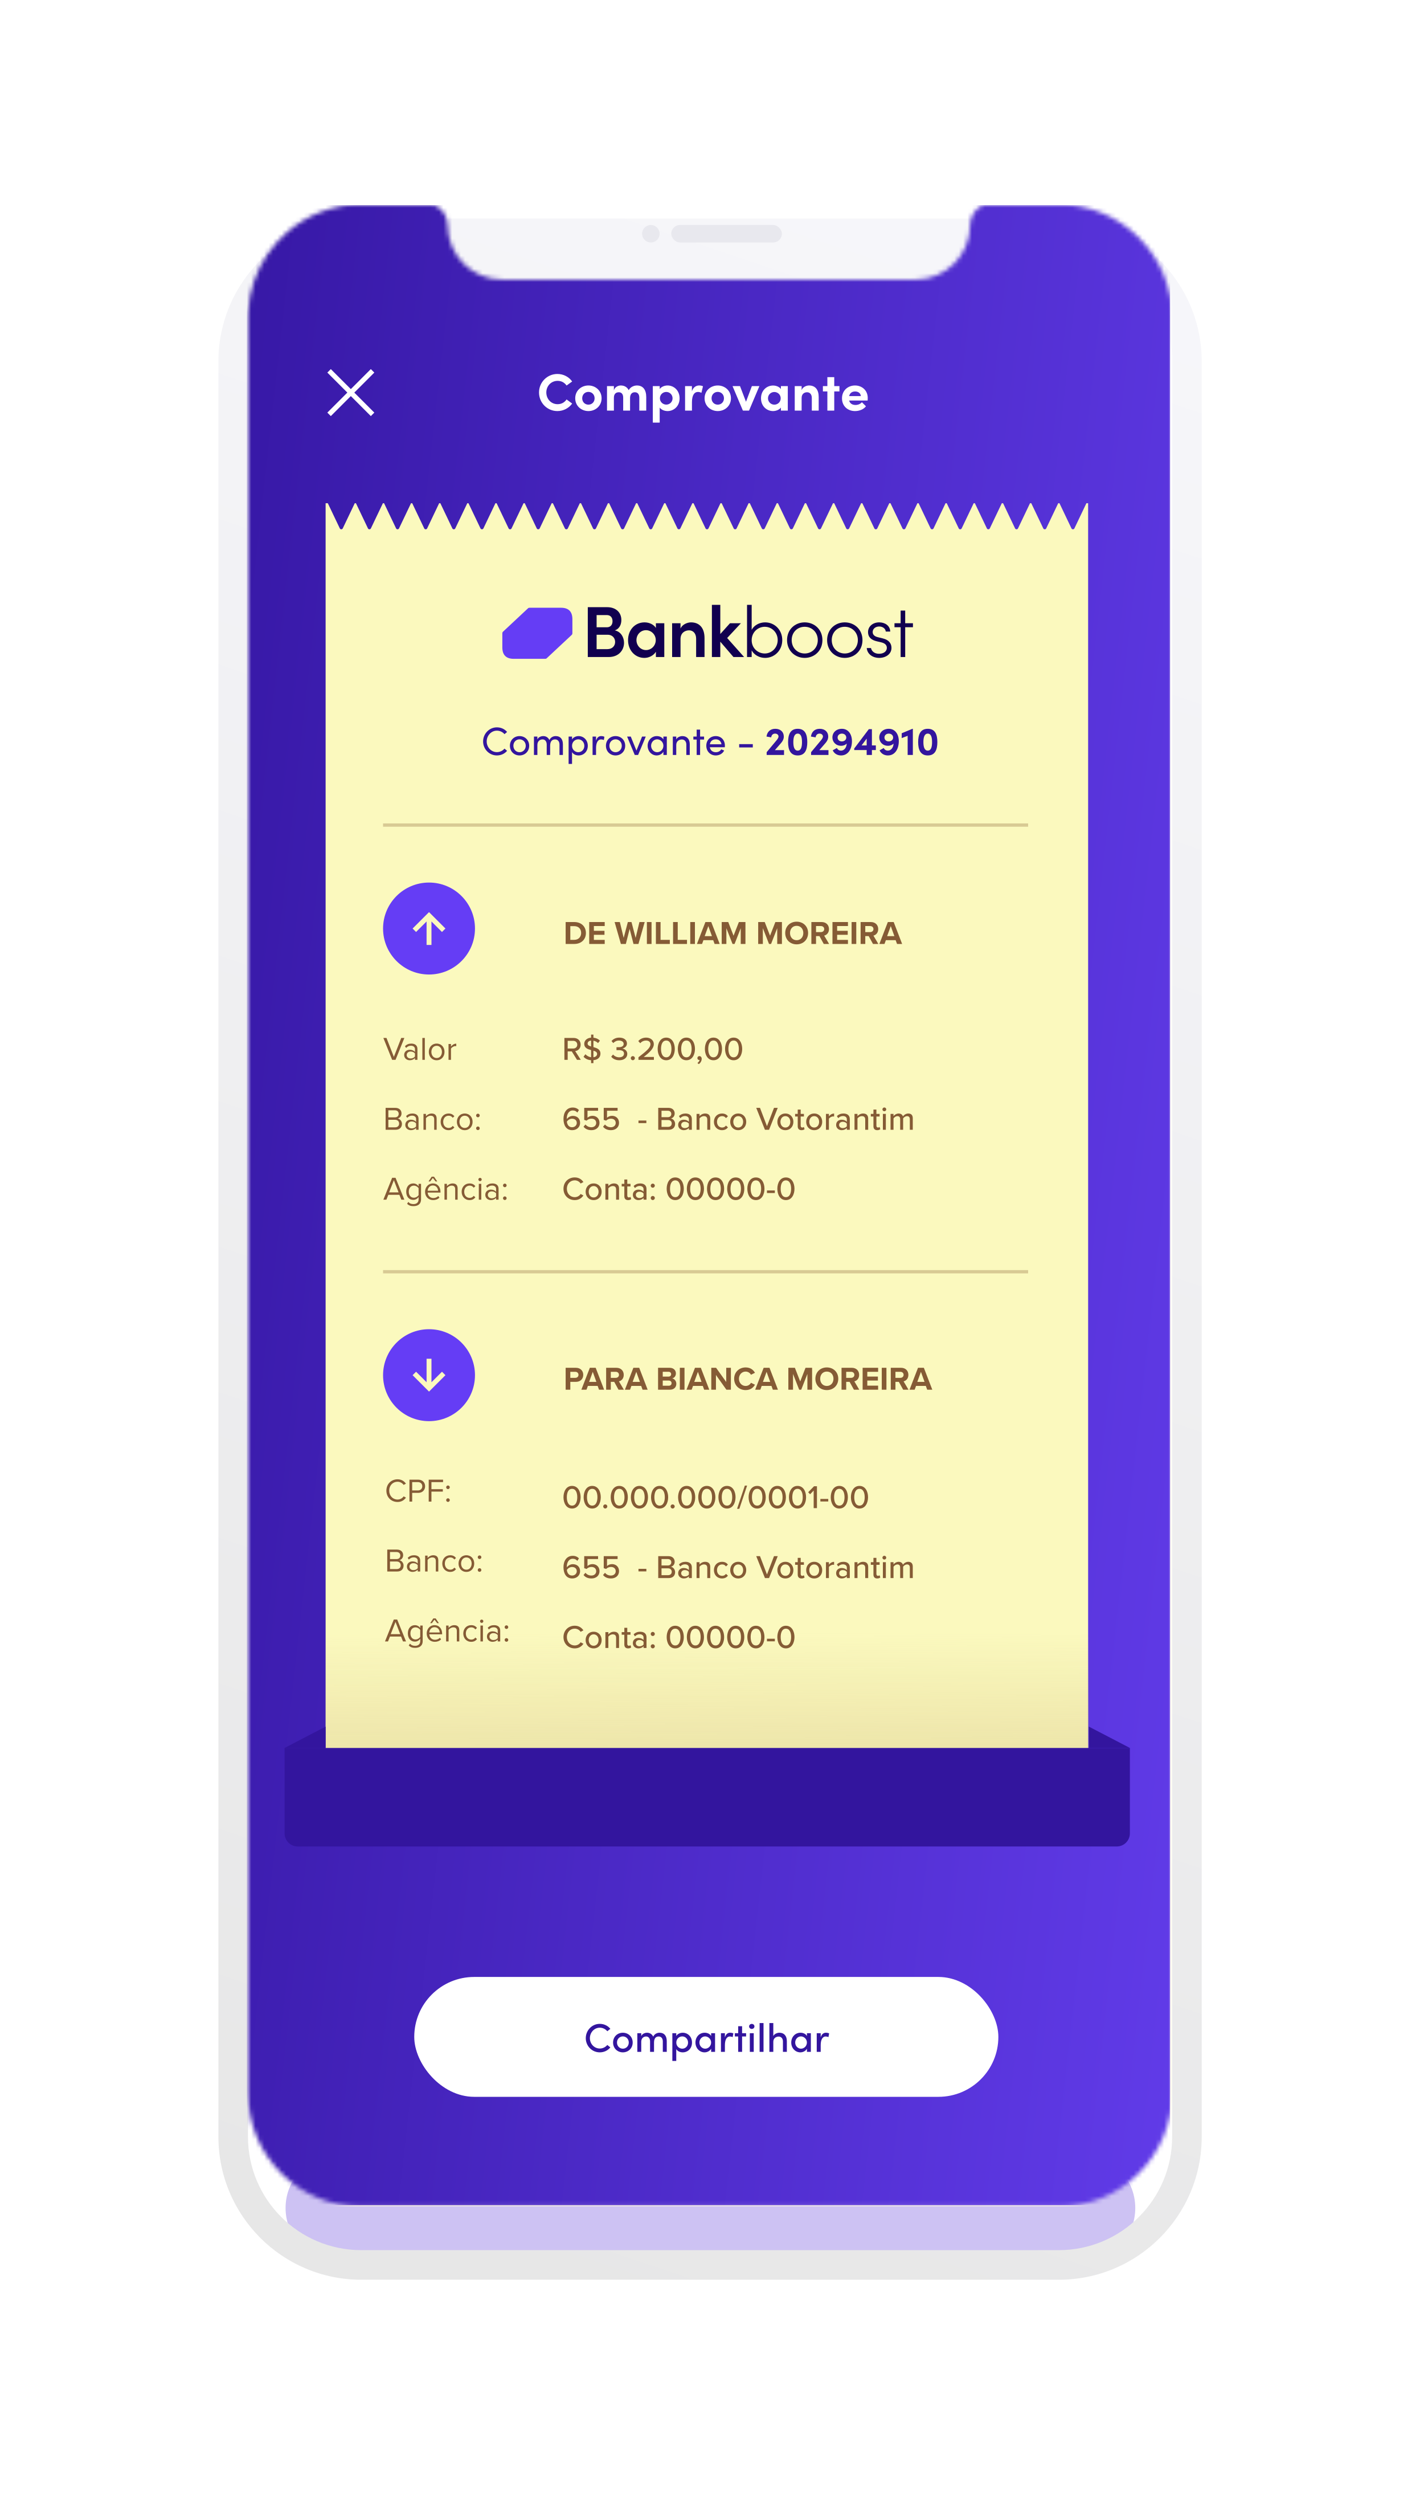 <svg width="326" height="572" viewBox="0 0 326 572" fill="none" xmlns="http://www.w3.org/2000/svg">
<g opacity="0.3" filter="url(#filter0_f_115_634)">
<path d="M65.377 505.25C65.377 498.357 70.965 492.77 77.857 492.77H247.422C254.314 492.77 259.901 498.357 259.901 505.25C259.901 512.118 254.351 517.696 247.482 517.729L162.639 518.143L77.796 517.729C70.928 517.696 65.377 512.118 65.377 505.25Z" fill="#5734D8"/>
</g>
<g filter="url(#filter1_d_115_634)">
<path fill-rule="evenodd" clip-rule="evenodd" d="M242.389 40H82.723C64.651 40 50 54.651 50 72.723V478.941C50 497.013 64.651 511.664 82.723 511.664H242.389C260.462 511.664 275.112 497.013 275.112 478.941V72.723C275.112 54.651 260.462 40 242.389 40ZM56.77 72.723C56.77 58.39 68.39 46.77 82.723 46.77H99.132C101.076 47.455 102.47 49.307 102.47 51.485C102.47 58.385 108.063 63.978 114.963 63.978H209.586C216.485 63.978 222.078 58.385 222.078 51.485C222.078 49.307 223.472 47.455 225.416 46.77H242.389C256.722 46.77 268.342 58.39 268.342 72.723V478.941C268.342 493.274 256.722 504.893 242.389 504.893H82.723C68.39 504.893 56.77 493.274 56.77 478.941V72.723Z" fill="url(#paint0_linear_115_634)"/>
</g>
<g opacity="0.6">
<circle cx="149" cy="53.486" r="2" fill="#DFDFE6"/>
<rect x="153.667" y="51.486" width="25.333" height="4" rx="2" fill="#DFDFE6"/>
</g>
<mask id="mask0_115_634" style="mask-type:alpha" maskUnits="userSpaceOnUse" x="56" y="46" width="213" height="459">
<path fill-rule="evenodd" clip-rule="evenodd" d="M56.806 71.358C56.782 71.81 56.77 72.265 56.77 72.723V478.941C56.77 493.274 68.39 504.893 82.723 504.893H242.389C256.723 504.893 268.342 493.274 268.342 478.941V72.723C268.342 72.667 268.342 72.611 268.341 72.555C268.251 58.299 256.667 46.77 242.389 46.77H225.416C223.472 47.454 222.078 49.307 222.078 51.485C222.078 58.385 216.485 63.978 209.586 63.978H114.963C108.063 63.978 102.47 58.385 102.47 51.485C102.47 49.307 101.076 47.454 99.132 46.77H82.723C76.256 46.77 70.342 49.136 65.797 53.048C64.047 54.556 62.5 56.293 61.203 58.213C58.643 62.002 57.057 66.504 56.806 71.358Z" fill="black"/>
</mask>
<g mask="url(#mask0_115_634)">
<path d="M56.767 46.77H268.339V504.893H56.767V46.77Z" fill="url(#paint1_linear_115_634)"/>
<rect x="56.508" y="46.934" width="211.364" height="457.674" rx="9.018" fill="url(#paint2_linear_115_634)"/>
<path fill-rule="evenodd" clip-rule="evenodd" d="M109.995 120.906C110.131 121.191 110.537 121.191 110.673 120.906L113.418 115.151H113.691L116.435 120.906C116.571 121.191 116.978 121.191 117.114 120.906L119.859 115.151H120.131L122.876 120.906C123.012 121.191 123.418 121.191 123.554 120.906L126.299 115.151H126.571L129.316 120.906C129.452 121.191 129.859 121.191 129.995 120.906L132.739 115.151H133.012L135.757 120.906C135.893 121.191 136.299 121.191 136.435 120.906L139.18 115.151H139.453L142.198 120.906C142.334 121.191 142.74 121.191 142.876 120.906L145.621 115.151H145.893L148.638 120.906C148.774 121.191 149.18 121.191 149.316 120.906L152.061 115.151H152.333L155.078 120.906C155.214 121.191 155.62 121.191 155.757 120.906L158.501 115.151H158.774L161.519 120.906C161.655 121.191 162.061 121.191 162.197 120.906L164.942 115.151H165.215L167.96 120.906C168.096 121.191 168.502 121.191 168.638 120.906L171.383 115.151H171.655L174.4 120.906C174.536 121.191 174.942 121.191 175.078 120.906L177.823 115.151H178.096L180.84 120.906C180.977 121.192 181.383 121.192 181.519 120.906L184.264 115.151H184.536L187.281 120.906C187.417 121.192 187.823 121.192 187.96 120.906L190.704 115.151H190.977L193.722 120.906C193.858 121.192 194.264 121.192 194.4 120.906L197.145 115.151H197.417L200.162 120.906C200.298 121.192 200.704 121.192 200.84 120.906L203.585 115.151H203.858L206.602 120.906C206.739 121.192 207.145 121.192 207.281 120.906L210.026 115.151H210.298L213.043 120.906C213.179 121.192 213.585 121.192 213.722 120.906L216.466 115.151H216.738L219.483 120.906C219.619 121.192 220.026 121.192 220.162 120.906L222.907 115.151H223.179L225.924 120.906C226.06 121.192 226.466 121.192 226.602 120.906L229.347 115.151H229.635L232.38 120.906C232.516 121.192 232.922 121.192 233.058 120.906L235.803 115.151H236.091L238.835 120.906C238.971 121.192 239.378 121.192 239.514 120.906L242.259 115.151H242.546L245.291 120.906C245.427 121.192 245.833 121.192 245.969 120.906L248.714 115.151H249.108V416.509H74.544V115.151H75.047L77.792 120.906C77.928 121.192 78.335 121.192 78.471 120.906L81.216 115.151H81.488L84.233 120.906C84.369 121.192 84.775 121.192 84.911 120.906L87.656 115.151H87.928L90.673 120.906C90.809 121.192 91.216 121.192 91.352 120.906L94.097 115.151H94.369L97.114 120.906C97.25 121.192 97.656 121.192 97.792 120.906L100.537 115.151H100.809L103.554 120.906C103.69 121.192 104.096 121.192 104.233 120.906L106.977 115.151H107.25L109.995 120.906Z" fill="#FBF9BE"/>
<rect opacity="0.6" x="74.544" y="373.673" width="174.728" height="37.576" fill="url(#paint3_linear_115_634)"/>
<path d="M65.15 399.976H258.666V419.515C258.666 421.175 257.32 422.521 255.66 422.521H68.156C66.496 422.521 65.15 421.175 65.15 419.515V399.976Z" fill="#33159E"/>
<path d="M74.544 399.976H65.15L74.544 395.091V399.976Z" fill="#33159E"/>
<path d="M249.272 399.976H258.666L249.272 395.091V399.976Z" fill="#33159E"/>
<path d="M127.607 94.063C129.014 94.063 130.24 93.377 130.986 92.343L129.711 91.405C129.242 92.079 128.545 92.488 127.655 92.488C126.152 92.488 125.07 91.285 125.07 89.806C125.07 88.327 126.164 87.149 127.667 87.149C128.545 87.149 129.242 87.558 129.711 88.219L130.986 87.293C130.24 86.247 129.014 85.574 127.607 85.574C125.262 85.574 123.399 87.474 123.399 89.806C123.399 92.163 125.262 94.063 127.607 94.063ZM134.705 94.063C136.305 94.063 137.724 92.909 137.724 91.141C137.724 89.361 136.305 88.207 134.705 88.207C133.106 88.207 131.687 89.361 131.687 91.141C131.687 92.909 133.106 94.063 134.705 94.063ZM134.705 92.596C133.924 92.596 133.287 92.007 133.287 91.141C133.287 90.263 133.924 89.674 134.705 89.674C135.487 89.674 136.124 90.263 136.124 91.141C136.124 92.007 135.487 92.596 134.705 92.596ZM145.806 88.207C145.229 88.207 144.363 88.472 143.93 89.289C143.605 88.604 142.956 88.207 142.126 88.207C141.501 88.207 140.708 88.58 140.539 89.349V88.351H138.964V93.955H140.539V91.033C140.539 90.023 141.116 89.758 141.682 89.758C142.211 89.758 142.668 90.107 142.668 90.985V93.955H144.243V90.985C144.279 90.143 144.724 89.746 145.349 89.758C145.902 89.758 146.359 90.119 146.359 90.997V93.955H147.946V90.876C147.946 89.193 147.213 88.207 145.806 88.207ZM152.829 88.207C152.192 88.207 151.422 88.46 151.025 89.025V88.351H149.45V96.708H151.025V93.257C151.422 93.822 152.192 94.063 152.829 94.063C154.272 94.063 155.582 92.945 155.582 91.141C155.582 89.337 154.272 88.207 152.829 88.207ZM152.528 92.584C151.795 92.584 151.073 92.007 151.073 91.141C151.073 90.287 151.759 89.686 152.528 89.686C153.322 89.686 153.971 90.323 153.971 91.141C153.971 91.971 153.322 92.584 152.528 92.584ZM160.047 88.207C159.349 88.207 158.712 88.604 158.399 89.542V88.351H156.836V93.955H158.411V92.031C158.411 90.431 158.964 89.686 159.77 89.686C159.962 89.686 160.239 89.71 160.576 89.89L160.936 88.387C160.684 88.255 160.347 88.207 160.047 88.207ZM164.32 94.063C165.919 94.063 167.338 92.909 167.338 91.141C167.338 89.361 165.919 88.207 164.32 88.207C162.721 88.207 161.302 89.361 161.302 91.141C161.302 92.909 162.721 94.063 164.32 94.063ZM164.32 92.596C163.538 92.596 162.901 92.007 162.901 91.141C162.901 90.263 163.538 89.674 164.32 89.674C165.101 89.674 165.739 90.263 165.739 91.141C165.739 92.007 165.101 92.596 164.32 92.596ZM172.129 88.351L170.782 91.934L169.411 88.351H167.704L170.073 93.955H171.479L173.848 88.351H172.129ZM178.776 88.351V89.025C178.379 88.46 177.622 88.219 176.972 88.219C175.529 88.219 174.219 89.337 174.219 91.141C174.219 92.945 175.529 94.063 176.972 94.063C177.598 94.063 178.379 93.81 178.776 93.257V93.955H180.351V88.351H178.776ZM177.273 92.596C176.479 92.596 175.818 91.959 175.818 91.141C175.818 90.311 176.479 89.698 177.273 89.698C178.006 89.698 178.728 90.275 178.728 91.141C178.728 91.995 178.042 92.596 177.273 92.596ZM185.2 88.207C184.647 88.207 183.757 88.532 183.517 89.289V88.351H181.941V93.955H183.517V91.081C183.517 90.059 184.214 89.758 184.779 89.758C185.32 89.758 185.849 90.155 185.849 91.045V93.955H187.425V90.876C187.437 89.193 186.667 88.207 185.2 88.207ZM192.176 88.351H190.986V86.295H189.411V88.351H188.389V89.566H189.411V93.955H190.986V89.566H192.176V88.351ZM198.652 91.057C198.652 89.337 197.341 88.207 195.742 88.207C194.131 88.207 192.76 89.337 192.76 91.153C192.76 92.884 194.023 94.063 195.742 94.063C196.728 94.063 197.714 93.678 198.243 92.969L197.317 92.043C196.981 92.439 196.415 92.668 195.85 92.668C195.093 92.668 194.564 92.307 194.395 91.658H198.628C198.64 91.405 198.652 91.213 198.652 91.057ZM194.395 90.636C194.564 89.878 195.129 89.578 195.766 89.578C196.476 89.578 197.029 89.975 197.077 90.636H194.395Z" fill="white"/>
<path fill-rule="evenodd" clip-rule="evenodd" d="M79.518 89.836L74.938 94.416L75.735 95.214L80.315 90.633L84.895 95.214L85.692 94.416L81.112 89.836L85.692 85.256L84.895 84.459L80.315 89.039L75.734 84.459L74.937 85.256L79.518 89.836Z" fill="white"/>
<rect x="94.835" y="452.378" width="133.723" height="27.43" rx="13.715" fill="white"/>
<path d="M137.304 469.631C135.521 469.631 134.104 468.168 134.104 466.385C134.104 464.602 135.521 463.111 137.304 463.111C138.301 463.111 139.169 463.55 139.727 464.245L139.032 464.803C138.63 464.309 138.008 463.989 137.313 463.989C136.033 463.989 135.046 465.086 135.046 466.385C135.046 467.674 136.024 468.753 137.313 468.753C138.008 468.753 138.63 468.433 139.032 467.939L139.727 468.497C139.169 469.192 138.301 469.631 137.304 469.631ZM142.594 469.631C141.377 469.631 140.353 468.735 140.353 467.381C140.353 466.028 141.377 465.141 142.594 465.141C143.81 465.141 144.843 466.028 144.843 467.381C144.843 468.735 143.81 469.631 142.594 469.631ZM142.594 468.79C143.325 468.79 143.947 468.213 143.947 467.381C143.947 466.559 143.325 465.982 142.594 465.982C141.862 465.982 141.249 466.559 141.249 467.381C141.249 468.213 141.862 468.79 142.594 468.79ZM150.998 465.141C152.067 465.141 152.644 465.864 152.644 467.08V469.521H151.738V467.125C151.738 466.431 151.373 466.001 150.797 466.001C150.092 465.992 149.727 466.495 149.727 467.391V469.521H148.822V467.125C148.822 466.431 148.456 466.001 147.925 466.001C147.368 466.001 146.801 466.357 146.801 467.226V469.521H145.905V465.251H146.801V465.918C146.993 465.443 147.56 465.141 148.136 465.141C148.758 465.141 149.279 465.47 149.535 466.037C149.9 465.297 150.568 465.141 150.998 465.141ZM156.3 465.141C157.453 465.141 158.422 466.037 158.422 467.391C158.422 468.753 157.462 469.631 156.3 469.631C155.697 469.631 155.103 469.375 154.819 468.89V471.597H153.923V465.251H154.819V465.891C155.103 465.406 155.724 465.141 156.3 465.141ZM156.191 468.79C156.931 468.79 157.517 468.204 157.517 467.4C157.517 466.595 156.931 465.982 156.191 465.982C155.478 465.982 154.828 466.54 154.828 467.4C154.828 468.259 155.532 468.79 156.191 468.79ZM162.805 465.891V465.251H163.701V469.521H162.805V468.799C162.531 469.292 161.946 469.631 161.287 469.631C160.172 469.631 159.212 468.698 159.212 467.381C159.212 466.11 160.117 465.141 161.324 465.141C161.946 465.141 162.531 465.406 162.805 465.891ZM161.443 468.79C162.156 468.79 162.796 468.186 162.796 467.381C162.796 466.559 162.11 465.982 161.424 465.982C160.693 465.982 160.117 466.623 160.117 467.381C160.117 468.149 160.693 468.79 161.443 468.79ZM167.152 465.141C167.444 465.141 167.746 465.214 167.883 465.297L167.728 466.147C167.49 466.037 167.271 466.001 167.097 466.001C166.32 466.001 165.954 466.833 165.954 467.985V469.521H165.049V465.251H165.954V466.211C166.174 465.461 166.603 465.141 167.152 465.141ZM169.891 465.251H170.805V466.001H169.891V469.521H168.995V466.001H168.227V465.251H168.995V463.651H169.891V465.251ZM172.104 464.273C171.775 464.273 171.492 464.026 171.492 463.697C171.492 463.367 171.775 463.121 172.104 463.121C172.443 463.121 172.717 463.367 172.717 463.697C172.717 464.026 172.443 464.273 172.104 464.273ZM172.553 469.521H171.656V465.251H172.553V469.521ZM174.794 469.521H173.898V462.929H174.794V469.521ZM178.425 465.141C179.504 465.141 180.144 465.864 180.135 467.08V469.521H179.239V467.135C179.239 466.44 178.818 466.019 178.269 466.019C177.712 466.019 177.035 466.348 177.035 467.226V469.521H176.139V462.929H177.035V465.9C177.282 465.379 177.968 465.141 178.425 465.141ZM184.735 465.891V465.251H185.631V469.521H184.735V468.799C184.461 469.292 183.876 469.631 183.217 469.631C182.102 469.631 181.142 468.698 181.142 467.381C181.142 466.11 182.047 465.141 183.254 465.141C183.876 465.141 184.461 465.406 184.735 465.891ZM183.373 468.79C184.086 468.79 184.726 468.186 184.726 467.381C184.726 466.559 184.04 465.982 183.354 465.982C182.623 465.982 182.047 466.623 182.047 467.381C182.047 468.149 182.623 468.79 183.373 468.79ZM189.082 465.141C189.374 465.141 189.676 465.214 189.813 465.297L189.658 466.147C189.42 466.037 189.201 466.001 189.027 466.001C188.25 466.001 187.884 466.833 187.884 467.985V469.521H186.979V465.251H187.884V466.211C188.104 465.461 188.533 465.141 189.082 465.141Z" fill="#33159E"/>
<path d="M113.755 172.865C111.997 172.865 110.599 171.422 110.599 169.664C110.599 167.905 111.997 166.435 113.755 166.435C114.711 166.435 115.541 166.841 116.091 167.49L115.496 167.995C115.081 167.508 114.45 167.193 113.755 167.193C112.448 167.193 111.42 168.329 111.42 169.664C111.42 170.989 112.448 172.108 113.755 172.108C114.45 172.108 115.081 171.792 115.496 171.305L116.091 171.81C115.541 172.459 114.711 172.865 113.755 172.865ZM118.937 172.865C117.737 172.865 116.736 171.981 116.736 170.647C116.736 169.312 117.737 168.437 118.937 168.437C120.136 168.437 121.146 169.312 121.146 170.647C121.146 171.981 120.136 172.865 118.937 172.865ZM118.937 172.126C119.712 172.126 120.362 171.521 120.362 170.647C120.362 169.781 119.712 169.177 118.937 169.177C118.17 169.177 117.53 169.781 117.53 170.647C117.53 171.521 118.17 172.126 118.937 172.126ZM127.235 168.437C128.29 168.437 128.867 169.141 128.867 170.322V172.757H128.082V170.367C128.082 169.664 127.695 169.195 127.081 169.195C126.333 169.186 125.945 169.709 125.945 170.647V172.757H125.161V170.367C125.161 169.655 124.773 169.195 124.214 169.195C123.618 169.195 123.023 169.583 123.023 170.475V172.757H122.239V168.545H123.023V169.195C123.231 168.735 123.781 168.437 124.376 168.437C124.989 168.437 125.521 168.762 125.765 169.339C126.153 168.582 126.811 168.437 127.235 168.437ZM132.455 168.437C133.609 168.437 134.565 169.33 134.565 170.656C134.565 171.99 133.619 172.865 132.464 172.865C131.833 172.865 131.238 172.595 130.958 172.099V174.804H130.174V168.545H130.958V169.204C131.238 168.726 131.851 168.437 132.455 168.437ZM132.383 172.126C133.159 172.126 133.772 171.512 133.772 170.665C133.772 169.826 133.159 169.177 132.383 169.177C131.635 169.177 130.958 169.763 130.958 170.665C130.958 171.576 131.698 172.126 132.383 172.126ZM137.635 168.437C137.933 168.437 138.239 168.518 138.366 168.6L138.239 169.339C138.014 169.231 137.789 169.195 137.626 169.195C136.787 169.195 136.454 170.106 136.454 171.215V172.757H135.66V168.545H136.454V169.501C136.67 168.762 137.076 168.437 137.635 168.437ZM140.919 172.865C139.719 172.865 138.718 171.981 138.718 170.647C138.718 169.312 139.719 168.437 140.919 168.437C142.118 168.437 143.128 169.312 143.128 170.647C143.128 171.981 142.118 172.865 140.919 172.865ZM140.919 172.126C141.694 172.126 142.344 171.521 142.344 170.647C142.344 169.781 141.694 169.177 140.919 169.177C140.152 169.177 139.512 169.781 139.512 170.647C139.512 171.521 140.152 172.126 140.919 172.126ZM145.702 171.756L146.992 168.545H147.839L146.081 172.757H145.314L143.565 168.545H144.403L145.702 171.756ZM151.872 169.204V168.545H152.657V172.757H151.872V172.008C151.593 172.513 151.006 172.865 150.33 172.865C149.23 172.865 148.265 171.936 148.265 170.647C148.265 169.402 149.176 168.437 150.366 168.437C150.997 168.437 151.593 168.708 151.872 169.204ZM150.447 172.126C151.196 172.126 151.872 171.503 151.872 170.647C151.872 169.781 151.142 169.177 150.438 169.177C149.672 169.177 149.058 169.853 149.058 170.647C149.058 171.449 149.672 172.126 150.447 172.126ZM156.214 168.437C157.26 168.437 157.918 169.141 157.909 170.322V172.757H157.125V170.367C157.125 169.664 156.692 169.213 156.105 169.213C155.519 169.213 154.816 169.565 154.816 170.475V172.757H154.031V168.545H154.816V169.186C155.068 168.672 155.754 168.437 156.214 168.437ZM160.275 168.545H161.186V169.222H160.275V172.757H159.49V169.222H158.733V168.545H159.49V166.958H160.275V168.545ZM165.952 170.638C165.952 170.755 165.943 170.872 165.934 170.989H162.507C162.624 171.738 163.165 172.126 163.887 172.126C164.401 172.126 164.87 171.891 165.113 171.467L165.79 171.738C165.429 172.468 164.671 172.865 163.86 172.865C162.66 172.865 161.695 171.972 161.695 170.638C161.695 169.303 162.66 168.437 163.86 168.437C165.059 168.437 165.952 169.303 165.952 170.638ZM162.516 170.313H165.167C165.068 169.592 164.554 169.177 163.86 169.177C163.147 169.177 162.642 169.555 162.516 170.313ZM172.341 171.034H169.221V170.277H172.341V171.034ZM178.787 170.051L177.398 171.648H179.491V172.757H175.514V172.117L177.822 169.348C178.066 169.05 178.228 168.744 178.228 168.545C178.228 168.149 177.903 167.869 177.444 167.869C176.92 167.869 176.623 168.212 176.551 168.726L175.478 168.545C175.622 167.49 176.307 166.769 177.489 166.769C178.67 166.769 179.437 167.481 179.437 168.554C179.437 169.123 179.166 169.628 178.787 170.051ZM182.63 172.865C180.907 172.865 180.42 171.494 180.42 169.817C180.42 168.113 180.907 166.769 182.63 166.769C184.334 166.769 184.812 168.113 184.812 169.817C184.812 171.494 184.334 172.865 182.63 172.865ZM182.63 171.765C183.387 171.765 183.604 170.89 183.604 169.817C183.604 168.726 183.387 167.869 182.63 167.869C181.854 167.869 181.62 168.726 181.62 169.817C181.62 170.89 181.854 171.765 182.63 171.765ZM188.959 170.051L187.57 171.648H189.663V172.757H185.686V172.117L187.994 169.348C188.238 169.05 188.4 168.744 188.4 168.545C188.4 168.149 188.075 167.869 187.615 167.869C187.092 167.869 186.795 168.212 186.723 168.726L185.649 168.545C185.794 167.49 186.479 166.769 187.66 166.769C188.842 166.769 189.608 167.481 189.608 168.554C189.608 169.123 189.338 169.628 188.959 170.051ZM192.747 166.769C194.127 166.769 195.038 167.923 195.038 169.601C195.038 171.35 194.19 172.865 192.54 172.865C191.764 172.865 190.998 172.495 190.637 171.693L191.593 171.161C191.773 171.567 192.143 171.765 192.522 171.765C193.261 171.765 193.793 171.089 193.839 170.151C193.55 170.448 193.126 170.656 192.558 170.656C191.359 170.656 190.565 169.781 190.565 168.753C190.565 167.626 191.431 166.769 192.747 166.769ZM192.711 169.655C193.306 169.655 193.73 169.294 193.739 168.78C193.739 168.257 193.334 167.878 192.747 167.869C192.17 167.869 191.755 168.239 191.755 168.762C191.755 169.276 192.152 169.646 192.711 169.655ZM199.608 170.575H200.51V171.63H199.608V172.757H198.409V171.63H195.559V171.278L198.905 166.85H199.608V170.575ZM198.409 169.014L197.246 170.575H198.409V169.014ZM203.474 166.769C204.854 166.769 205.765 167.923 205.765 169.601C205.765 171.35 204.917 172.865 203.267 172.865C202.491 172.865 201.725 172.495 201.364 171.693L202.32 171.161C202.5 171.567 202.87 171.765 203.249 171.765C203.988 171.765 204.52 171.089 204.565 170.151C204.277 170.448 203.853 170.656 203.285 170.656C202.085 170.656 201.292 169.781 201.292 168.753C201.292 167.626 202.157 166.769 203.474 166.769ZM203.438 169.655C204.033 169.655 204.457 169.294 204.466 168.78C204.466 168.257 204.06 167.878 203.474 167.869C202.897 167.869 202.482 168.239 202.482 168.762C202.482 169.276 202.879 169.646 203.438 169.655ZM206.43 167.788L208.883 166.769H208.982V172.757H207.792V168.374L206.43 168.897V167.788ZM212.405 172.865C210.683 172.865 210.196 171.494 210.196 169.817C210.196 168.113 210.683 166.769 212.405 166.769C214.11 166.769 214.588 168.113 214.588 169.817C214.588 171.494 214.11 172.865 212.405 172.865ZM212.405 171.765C213.163 171.765 213.379 170.89 213.379 169.817C213.379 168.726 213.163 167.869 212.405 167.869C211.63 167.869 211.395 168.726 211.395 169.817C211.395 170.89 211.63 171.765 212.405 171.765Z" fill="#33159E"/>
<path opacity="0.3" d="M87.696 188.799H235.369" stroke="#855B35" stroke-width="0.752"/>
<path opacity="0.3" d="M87.696 291.006H235.369" stroke="#855B35" stroke-width="0.752"/>
<path d="M131.472 216H129.496V210.987H131.472C133.043 210.987 134.133 211.987 134.133 213.497C134.133 215.008 133.043 216 131.472 216ZM130.563 211.927V215.061H131.472C132.464 215.061 133.043 214.347 133.043 213.497C133.043 212.611 132.502 211.927 131.472 211.927H130.563ZM138.437 216H134.89V210.987H138.437V211.904H135.957V212.994H138.385V213.911H135.957V215.076H138.437V216ZM146.162 216H145.027L144.148 212.558L143.276 216H142.141L140.706 210.987H141.901L142.78 214.61L143.735 210.987H144.569L145.516 214.61L146.387 210.987H147.59L146.162 216ZM149.16 216H148.093V210.987H149.16V216ZM153.342 216H150.155V210.987H151.223V215.061H153.342V216ZM157.276 216H154.089V210.987H155.156V215.061H157.276V216ZM159.09 216H158.023V210.987H159.09V216ZM164.76 216H163.595L163.279 215.136H161.04L160.724 216H159.551L161.49 210.987H162.828L164.76 216ZM162.986 214.211L162.159 211.912L161.325 214.211H162.986ZM170.656 216H169.581V212.393L168.168 216H167.702L166.29 212.393V216H165.222V210.987H166.718L167.935 214.114L169.153 210.987H170.656V216ZM179.008 216H177.933V212.393L176.52 216H176.054L174.641 212.393V216H173.574V210.987H175.07L176.287 214.114L177.505 210.987H179.008V216ZM179.763 213.497C179.763 211.987 180.867 210.905 182.378 210.905C183.896 210.905 185.001 211.987 185.001 213.497C185.001 215.008 183.896 216.09 182.378 216.09C180.867 216.09 179.763 215.008 179.763 213.497ZM183.904 213.497C183.904 212.558 183.302 211.852 182.378 211.852C181.454 211.852 180.86 212.558 180.86 213.497C180.86 214.429 181.454 215.143 182.378 215.143C183.302 215.143 183.904 214.429 183.904 213.497ZM189.808 216H188.583L187.598 214.204H186.817V216H185.75V210.987H188.094C189.139 210.987 189.778 211.671 189.778 212.603C189.778 213.49 189.222 213.963 188.681 214.091L189.808 216ZM188.688 212.596C188.688 212.175 188.365 211.904 187.937 211.904H186.817V213.287H187.937C188.365 213.287 188.688 213.016 188.688 212.596ZM194.126 216H190.579V210.987H194.126V211.904H191.646V212.994H194.073V213.911H191.646V215.076H194.126V216ZM196.027 216H194.96V210.987H196.027V216ZM201.081 216H199.856L198.871 214.204H198.09V216H197.022V210.987H199.367C200.412 210.987 201.051 211.671 201.051 212.603C201.051 213.49 200.494 213.963 199.953 214.091L201.081 216ZM199.961 212.596C199.961 212.175 199.638 211.904 199.209 211.904H198.09V213.287H199.209C199.638 213.287 199.961 213.016 199.961 212.596ZM206.526 216H205.361L205.045 215.136H202.806L202.49 216H201.318L203.257 210.987H204.595L206.526 216ZM204.752 214.211L203.926 211.912L203.091 214.211H204.752Z" fill="#855B35"/>
<path d="M130.563 318H129.496V312.987H131.841C132.93 312.987 133.524 313.724 133.524 314.603C133.524 315.475 132.923 316.204 131.841 316.204H130.563V318ZM132.434 314.596C132.434 314.182 132.119 313.904 131.698 313.904H130.563V315.287H131.698C132.119 315.287 132.434 315.016 132.434 314.596ZM138.302 318H137.137L136.822 317.136H134.582L134.267 318H133.094L135.033 312.987H136.371L138.302 318ZM136.529 316.211L135.702 313.912L134.868 316.211H136.529ZM142.823 318H141.598L140.614 316.204H139.832V318H138.765V312.987H141.11C142.155 312.987 142.793 313.671 142.793 314.603C142.793 315.49 142.237 315.963 141.696 316.091L142.823 318ZM141.704 314.596C141.704 314.175 141.38 313.904 140.952 313.904H139.832V315.287H140.952C141.38 315.287 141.704 315.016 141.704 314.596ZM148.269 318H147.104L146.788 317.136H144.549L144.233 318H143.061L145 312.987H146.337L148.269 318ZM146.495 316.211L145.668 313.912L144.834 316.211H146.495ZM153.375 318H150.654V312.987H153.292C154.247 312.987 154.735 313.596 154.735 314.265C154.735 314.896 154.344 315.317 153.871 315.415C154.404 315.497 154.833 316.016 154.833 316.647C154.833 317.399 154.329 318 153.375 318ZM151.722 313.897V315.001H153.059C153.42 315.001 153.645 314.768 153.645 314.445C153.645 314.137 153.42 313.897 153.059 313.897H151.722ZM151.722 315.911V317.091H153.097C153.503 317.091 153.743 316.858 153.743 316.497C153.743 316.181 153.518 315.911 153.097 315.911H151.722ZM156.705 318H155.638V312.987H156.705V318ZM162.374 318H161.209L160.894 317.136H158.654L158.339 318H157.166L159.105 312.987H160.443L162.374 318ZM160.601 316.211L159.774 313.912L158.94 316.211H160.601ZM167.324 318H166.294L163.904 314.633V318H162.837V312.987H163.934L166.257 316.234V312.987H167.324V318ZM170.702 318.09C169.236 318.09 168.072 317.038 168.072 315.497C168.072 313.957 169.236 312.905 170.702 312.905C171.844 312.905 172.483 313.506 172.836 314.13L171.919 314.581C171.709 314.175 171.258 313.852 170.702 313.852C169.83 313.852 169.169 314.551 169.169 315.497C169.169 316.444 169.83 317.143 170.702 317.143C171.258 317.143 171.709 316.828 171.919 316.414L172.836 316.858C172.476 317.481 171.844 318.09 170.702 318.09ZM178.095 318H176.93L176.614 317.136H174.375L174.059 318H172.887L174.825 312.987H176.163L178.095 318ZM176.321 316.211L175.494 313.912L174.66 316.211H176.321ZM185.914 318H184.839V314.393L183.426 318H182.96L181.547 314.393V318H180.48V312.987H181.976L183.193 316.114L184.411 312.987H185.914V318ZM186.669 315.497C186.669 313.987 187.773 312.905 189.284 312.905C190.802 312.905 191.907 313.987 191.907 315.497C191.907 317.008 190.802 318.09 189.284 318.09C187.773 318.09 186.669 317.008 186.669 315.497ZM190.81 315.497C190.81 314.558 190.208 313.852 189.284 313.852C188.36 313.852 187.766 314.558 187.766 315.497C187.766 316.429 188.36 317.143 189.284 317.143C190.208 317.143 190.81 316.429 190.81 315.497ZM196.714 318H195.489L194.504 316.204H193.723V318H192.656V312.987H195C196.045 312.987 196.684 313.671 196.684 314.603C196.684 315.49 196.128 315.963 195.587 316.091L196.714 318ZM195.594 314.596C195.594 314.175 195.271 313.904 194.843 313.904H193.723V315.287H194.843C195.271 315.287 195.594 315.016 195.594 314.596ZM201.032 318H197.485V312.987H201.032V313.904H198.552V314.994H200.979V315.911H198.552V317.076H201.032V318ZM202.933 318H201.866V312.987H202.933V318ZM207.987 318H206.762L205.777 316.204H204.996V318H203.928V312.987H206.273C207.318 312.987 207.957 313.671 207.957 314.603C207.957 315.49 207.4 315.963 206.859 316.091L207.987 318ZM206.867 314.596C206.867 314.175 206.544 313.904 206.115 313.904H204.996V315.287H206.115C206.544 315.287 206.867 315.016 206.867 314.596ZM213.432 318H212.267L211.951 317.136H209.712L209.396 318H208.224L210.163 312.987H211.501L213.432 318ZM211.658 316.211L210.832 313.912L209.998 316.211H211.658Z" fill="#855B35"/>
<path d="M89.777 242.521H90.551L92.573 237.508H91.859L90.168 241.837L88.477 237.508H87.763L89.777 242.521ZM94.998 242.521H95.562V240.026C95.562 239.146 94.923 238.801 94.157 238.801C93.563 238.801 93.097 238.996 92.706 239.402L92.969 239.793C93.292 239.447 93.646 239.289 94.082 239.289C94.608 239.289 94.998 239.567 94.998 240.056V240.71C94.705 240.371 94.292 240.214 93.796 240.214C93.18 240.214 92.526 240.597 92.526 241.409C92.526 242.198 93.18 242.611 93.796 242.611C94.284 242.611 94.698 242.438 94.998 242.107V242.521ZM94.998 241.754C94.78 242.055 94.397 242.205 93.999 242.205C93.473 242.205 93.105 241.874 93.105 241.416C93.105 240.95 93.473 240.619 93.999 240.619C94.397 240.619 94.78 240.77 94.998 241.07V241.754ZM96.692 242.521H97.255V237.508H96.692V242.521ZM99.966 242.611C101.07 242.611 101.762 241.754 101.762 240.702C101.762 239.65 101.07 238.801 99.966 238.801C98.861 238.801 98.169 239.65 98.169 240.702C98.169 241.754 98.861 242.611 99.966 242.611ZM99.966 242.107C99.192 242.107 98.756 241.446 98.756 240.702C98.756 239.966 99.192 239.304 99.966 239.304C100.74 239.304 101.168 239.966 101.168 240.702C101.168 241.446 100.74 242.107 99.966 242.107ZM102.681 242.521H103.244V239.951C103.409 239.657 103.883 239.372 104.229 239.372C104.319 239.372 104.386 239.379 104.454 239.394V238.816C103.958 238.816 103.537 239.094 103.244 239.477V238.891H102.681V242.521ZM88.282 258.521H90.567C91.483 258.521 92.017 257.972 92.017 257.168C92.017 256.567 91.573 256.018 91.04 255.936C91.498 255.838 91.919 255.417 91.919 254.786C91.919 254.034 91.386 253.508 90.514 253.508H88.282V258.521ZM88.906 255.68V254.064H90.409C90.972 254.064 91.273 254.425 91.273 254.876C91.273 255.334 90.972 255.68 90.409 255.68H88.906ZM88.906 257.965V256.236H90.439C91.055 256.236 91.371 256.642 91.371 257.1C91.371 257.634 91.025 257.965 90.439 257.965H88.906ZM95.255 258.521H95.819V256.026C95.819 255.146 95.18 254.801 94.413 254.801C93.82 254.801 93.354 254.996 92.963 255.402L93.226 255.793C93.549 255.447 93.903 255.289 94.338 255.289C94.864 255.289 95.255 255.567 95.255 256.056V256.71C94.962 256.371 94.549 256.214 94.053 256.214C93.437 256.214 92.783 256.597 92.783 257.409C92.783 258.198 93.437 258.611 94.053 258.611C94.541 258.611 94.955 258.438 95.255 258.107V258.521ZM95.255 257.754C95.037 258.055 94.654 258.205 94.256 258.205C93.73 258.205 93.361 257.874 93.361 257.416C93.361 256.95 93.73 256.619 94.256 256.619C94.654 256.619 95.037 256.77 95.255 257.07V257.754ZM99.399 258.521H99.962V255.973C99.962 255.184 99.564 254.801 98.805 254.801C98.264 254.801 97.768 255.116 97.512 255.417V254.891H96.949V258.521H97.512V255.868C97.723 255.575 98.144 255.304 98.587 255.304C99.076 255.304 99.399 255.507 99.399 256.146V258.521ZM100.878 256.702C100.878 257.784 101.606 258.611 102.689 258.611C103.35 258.611 103.741 258.34 104.019 257.98L103.643 257.634C103.403 257.957 103.094 258.107 102.719 258.107C101.945 258.107 101.464 257.506 101.464 256.702C101.464 255.898 101.945 255.304 102.719 255.304C103.094 255.304 103.403 255.447 103.643 255.778L104.019 255.432C103.741 255.071 103.35 254.801 102.689 254.801C101.606 254.801 100.878 255.627 100.878 256.702ZM106.395 258.611C107.499 258.611 108.191 257.754 108.191 256.702C108.191 255.65 107.499 254.801 106.395 254.801C105.29 254.801 104.598 255.65 104.598 256.702C104.598 257.754 105.29 258.611 106.395 258.611ZM106.395 258.107C105.62 258.107 105.185 257.446 105.185 256.702C105.185 255.966 105.62 255.304 106.395 255.304C107.169 255.304 107.597 255.966 107.597 256.702C107.597 257.446 107.169 258.107 106.395 258.107ZM108.997 255.252C108.997 255.477 109.185 255.665 109.41 255.665C109.636 255.665 109.823 255.477 109.823 255.252C109.823 255.026 109.636 254.838 109.41 254.838C109.185 254.838 108.997 255.026 108.997 255.252ZM108.997 258.183C108.997 258.408 109.185 258.596 109.41 258.596C109.636 258.596 109.823 258.408 109.823 258.183C109.823 257.957 109.636 257.769 109.41 257.769C109.185 257.769 108.997 257.957 108.997 258.183ZM91.882 274.521H92.573L90.551 269.508H89.777L87.763 274.521H88.455L88.898 273.409H91.438L91.882 274.521ZM90.168 270.064L91.25 272.852H89.079L90.168 270.064ZM93.198 275.453C93.627 275.873 94.047 275.994 94.664 275.994C95.551 275.994 96.392 275.618 96.392 274.416V270.891H95.829V271.44C95.535 271.041 95.1 270.801 94.611 270.801C93.657 270.801 92.995 271.522 92.995 272.687C92.995 273.859 93.664 274.566 94.611 274.566C95.122 274.566 95.566 274.288 95.829 273.92V274.438C95.829 275.235 95.265 275.528 94.664 275.528C94.145 275.528 93.784 275.393 93.484 275.032L93.198 275.453ZM95.829 273.476C95.633 273.792 95.197 274.07 94.746 274.07C94.017 274.07 93.582 273.484 93.582 272.687C93.582 271.883 94.017 271.304 94.746 271.304C95.197 271.304 95.633 271.575 95.829 271.89V273.476ZM99.716 270.342H100.099L99.362 269.26H98.821L98.107 270.342H98.491L99.092 269.546L99.716 270.342ZM97.311 272.702C97.311 273.837 98.085 274.611 99.159 274.611C99.753 274.611 100.242 274.416 100.602 274.055L100.332 273.687C100.046 273.98 99.625 274.145 99.212 274.145C98.43 274.145 97.95 273.574 97.904 272.89H100.843V272.747C100.843 271.657 100.197 270.801 99.099 270.801C98.062 270.801 97.311 271.65 97.311 272.702ZM99.092 271.267C99.918 271.267 100.279 271.936 100.287 272.477H97.904C97.934 271.921 98.318 271.267 99.092 271.267ZM104.206 274.521H104.769V271.973C104.769 271.184 104.371 270.801 103.612 270.801C103.071 270.801 102.575 271.116 102.319 271.417V270.891H101.756V274.521H102.319V271.868C102.53 271.575 102.951 271.304 103.394 271.304C103.883 271.304 104.206 271.507 104.206 272.146V274.521ZM105.685 272.702C105.685 273.784 106.414 274.611 107.496 274.611C108.157 274.611 108.548 274.34 108.826 273.98L108.45 273.634C108.21 273.957 107.902 274.107 107.526 274.107C106.752 274.107 106.271 273.506 106.271 272.702C106.271 271.898 106.752 271.304 107.526 271.304C107.902 271.304 108.21 271.447 108.45 271.778L108.826 271.432C108.548 271.071 108.157 270.801 107.496 270.801C106.414 270.801 105.685 271.627 105.685 272.702ZM109.894 270.282C110.104 270.282 110.277 270.109 110.277 269.899C110.277 269.688 110.104 269.523 109.894 269.523C109.691 269.523 109.518 269.688 109.518 269.899C109.518 270.109 109.691 270.282 109.894 270.282ZM109.616 274.521H110.18V270.891H109.616V274.521ZM113.573 274.521H114.137V272.026C114.137 271.146 113.498 270.801 112.732 270.801C112.138 270.801 111.672 270.996 111.281 271.402L111.544 271.793C111.868 271.447 112.221 271.289 112.657 271.289C113.183 271.289 113.573 271.567 113.573 272.056V272.71C113.28 272.371 112.867 272.214 112.371 272.214C111.755 272.214 111.101 272.597 111.101 273.409C111.101 274.198 111.755 274.611 112.371 274.611C112.86 274.611 113.273 274.438 113.573 274.107V274.521ZM113.573 273.754C113.356 274.055 112.972 274.205 112.574 274.205C112.048 274.205 111.68 273.874 111.68 273.416C111.68 272.95 112.048 272.619 112.574 272.619C112.972 272.619 113.356 272.77 113.573 273.07V273.754ZM115.154 271.252C115.154 271.477 115.342 271.665 115.568 271.665C115.793 271.665 115.981 271.477 115.981 271.252C115.981 271.026 115.793 270.838 115.568 270.838C115.342 270.838 115.154 271.026 115.154 271.252ZM115.154 274.183C115.154 274.408 115.342 274.596 115.568 274.596C115.793 274.596 115.981 274.408 115.981 274.183C115.981 273.957 115.793 273.769 115.568 273.769C115.342 273.769 115.154 273.957 115.154 274.183Z" fill="#855B35"/>
<path d="M91.01 343.69C91.919 343.69 92.52 343.269 92.941 342.698L92.407 342.405C92.122 342.833 91.603 343.134 91.01 343.134C89.935 343.134 89.101 342.285 89.101 341.097C89.101 339.902 89.935 339.061 91.01 339.061C91.603 339.061 92.122 339.369 92.407 339.79L92.934 339.496C92.535 338.933 91.919 338.504 91.01 338.504C89.589 338.504 88.455 339.557 88.455 341.097C88.455 342.638 89.589 343.69 91.01 343.69ZM93.736 343.6H94.36V341.608H95.75C96.742 341.608 97.321 340.917 97.321 340.098C97.321 339.279 96.757 338.587 95.75 338.587H93.736V343.6ZM96.674 340.098C96.674 340.661 96.269 341.052 95.675 341.052H94.36V339.143H95.675C96.269 339.143 96.674 339.534 96.674 340.098ZM98.147 343.6H98.771V341.315H101.378V340.759H98.771V339.143H101.431V338.587H98.147V343.6ZM102.143 340.331C102.143 340.556 102.331 340.744 102.557 340.744C102.782 340.744 102.97 340.556 102.97 340.331C102.97 340.105 102.782 339.917 102.557 339.917C102.331 339.917 102.143 340.105 102.143 340.331ZM102.143 343.262C102.143 343.487 102.331 343.675 102.557 343.675C102.782 343.675 102.97 343.487 102.97 343.262C102.97 343.036 102.782 342.848 102.557 342.848C102.331 342.848 102.143 343.036 102.143 343.262ZM88.657 359.6H90.942C91.859 359.6 92.392 359.051 92.392 358.247C92.392 357.646 91.949 357.097 91.415 357.015C91.874 356.917 92.295 356.496 92.295 355.865C92.295 355.113 91.761 354.587 90.889 354.587H88.657V359.6ZM89.281 356.759V355.143H90.784C91.348 355.143 91.648 355.504 91.648 355.955C91.648 356.413 91.348 356.759 90.784 356.759H89.281ZM89.281 359.044V357.315H90.814C91.431 357.315 91.746 357.721 91.746 358.179C91.746 358.713 91.4 359.044 90.814 359.044H89.281ZM95.631 359.6H96.195V357.105C96.195 356.225 95.556 355.88 94.789 355.88C94.195 355.88 93.73 356.075 93.339 356.481L93.602 356.872C93.925 356.526 94.278 356.368 94.714 356.368C95.24 356.368 95.631 356.646 95.631 357.135V357.789C95.338 357.45 94.924 357.293 94.428 357.293C93.812 357.293 93.158 357.676 93.158 358.487C93.158 359.277 93.812 359.69 94.428 359.69C94.917 359.69 95.33 359.517 95.631 359.186V359.6ZM95.631 358.833C95.413 359.134 95.03 359.284 94.631 359.284C94.105 359.284 93.737 358.953 93.737 358.495C93.737 358.029 94.105 357.698 94.631 357.698C95.03 357.698 95.413 357.849 95.631 358.149V358.833ZM99.774 359.6H100.338V357.052C100.338 356.263 99.94 355.88 99.181 355.88C98.639 355.88 98.144 356.195 97.888 356.496V355.97H97.324V359.6H97.888V356.947C98.098 356.654 98.519 356.383 98.963 356.383C99.451 356.383 99.774 356.586 99.774 357.225V359.6ZM101.253 357.781C101.253 358.863 101.982 359.69 103.064 359.69C103.726 359.69 104.116 359.419 104.394 359.059L104.019 358.713C103.778 359.036 103.47 359.186 103.094 359.186C102.32 359.186 101.839 358.585 101.839 357.781C101.839 356.977 102.32 356.383 103.094 356.383C103.47 356.383 103.778 356.526 104.019 356.857L104.394 356.511C104.116 356.15 103.726 355.88 103.064 355.88C101.982 355.88 101.253 356.706 101.253 357.781ZM106.77 359.69C107.875 359.69 108.566 358.833 108.566 357.781C108.566 356.729 107.875 355.88 106.77 355.88C105.665 355.88 104.974 356.729 104.974 357.781C104.974 358.833 105.665 359.69 106.77 359.69ZM106.77 359.186C105.996 359.186 105.56 358.525 105.56 357.781C105.56 357.045 105.996 356.383 106.77 356.383C107.544 356.383 107.973 357.045 107.973 357.781C107.973 358.525 107.544 359.186 106.77 359.186ZM109.372 356.331C109.372 356.556 109.56 356.744 109.786 356.744C110.011 356.744 110.199 356.556 110.199 356.331C110.199 356.105 110.011 355.917 109.786 355.917C109.56 355.917 109.372 356.105 109.372 356.331ZM109.372 359.262C109.372 359.487 109.56 359.675 109.786 359.675C110.011 359.675 110.199 359.487 110.199 359.262C110.199 359.036 110.011 358.848 109.786 358.848C109.56 358.848 109.372 359.036 109.372 359.262ZM92.257 375.6H92.949L90.927 370.587H90.153L88.139 375.6H88.83L89.274 374.487H91.814L92.257 375.6ZM90.544 371.143L91.626 373.931H89.454L90.544 371.143ZM93.574 376.532C94.002 376.952 94.423 377.073 95.039 377.073C95.926 377.073 96.768 376.697 96.768 375.495V371.97H96.204V372.519C95.911 372.12 95.475 371.88 94.987 371.88C94.032 371.88 93.371 372.601 93.371 373.766C93.371 374.938 94.04 375.645 94.987 375.645C95.498 375.645 95.941 375.367 96.204 374.999V375.517C96.204 376.314 95.641 376.607 95.039 376.607C94.521 376.607 94.16 376.471 93.859 376.111L93.574 376.532ZM96.204 374.555C96.009 374.871 95.573 375.149 95.122 375.149C94.393 375.149 93.957 374.563 93.957 373.766C93.957 372.962 94.393 372.383 95.122 372.383C95.573 372.383 96.009 372.654 96.204 372.969V374.555ZM100.091 371.421H100.474L99.738 370.339H99.197L98.483 371.421H98.866L99.468 370.625L100.091 371.421ZM97.686 373.781C97.686 374.916 98.46 375.69 99.535 375.69C100.129 375.69 100.617 375.495 100.978 375.134L100.707 374.766C100.422 375.059 100.001 375.224 99.588 375.224C98.806 375.224 98.325 374.653 98.28 373.969H101.218V373.826C101.218 372.736 100.572 371.88 99.475 371.88C98.438 371.88 97.686 372.729 97.686 373.781ZM99.468 372.346C100.294 372.346 100.655 373.015 100.662 373.556H98.28C98.31 372.999 98.693 372.346 99.468 372.346ZM104.581 375.6H105.145V373.052C105.145 372.263 104.747 371.88 103.988 371.88C103.447 371.88 102.951 372.195 102.695 372.496V371.97H102.131V375.6H102.695V372.947C102.905 372.654 103.326 372.383 103.77 372.383C104.258 372.383 104.581 372.586 104.581 373.225V375.6ZM106.06 373.781C106.06 374.863 106.789 375.69 107.871 375.69C108.533 375.69 108.923 375.419 109.202 375.059L108.826 374.713C108.585 375.036 108.277 375.186 107.901 375.186C107.127 375.186 106.646 374.585 106.646 373.781C106.646 372.977 107.127 372.383 107.901 372.383C108.277 372.383 108.585 372.526 108.826 372.857L109.202 372.511C108.923 372.15 108.533 371.88 107.871 371.88C106.789 371.88 106.06 372.706 106.06 373.781ZM110.27 371.361C110.48 371.361 110.653 371.188 110.653 370.978C110.653 370.767 110.48 370.602 110.27 370.602C110.067 370.602 109.894 370.767 109.894 370.978C109.894 371.188 110.067 371.361 110.27 371.361ZM109.992 375.6H110.555V371.97H109.992V375.6ZM113.949 375.6H114.513V373.105C114.513 372.225 113.874 371.88 113.107 371.88C112.514 371.88 112.048 372.075 111.657 372.481L111.92 372.872C112.243 372.526 112.596 372.368 113.032 372.368C113.558 372.368 113.949 372.646 113.949 373.135V373.789C113.656 373.45 113.243 373.293 112.747 373.293C112.13 373.293 111.477 373.676 111.477 374.487C111.477 375.277 112.13 375.69 112.747 375.69C113.235 375.69 113.648 375.517 113.949 375.186V375.6ZM113.949 374.833C113.731 375.134 113.348 375.284 112.95 375.284C112.423 375.284 112.055 374.953 112.055 374.495C112.055 374.029 112.423 373.698 112.95 373.698C113.348 373.698 113.731 373.849 113.949 374.149V374.833ZM115.53 372.331C115.53 372.556 115.718 372.744 115.943 372.744C116.169 372.744 116.356 372.556 116.356 372.331C116.356 372.105 116.169 371.917 115.943 371.917C115.718 371.917 115.53 372.105 115.53 372.331ZM115.53 375.262C115.53 375.487 115.718 375.675 115.943 375.675C116.169 375.675 116.356 375.487 116.356 375.262C116.356 375.036 116.169 374.848 115.943 374.848C115.718 374.848 115.53 375.036 115.53 375.262Z" fill="#855B35"/>
<path d="M132.095 242.521H132.967L131.682 240.514C132.321 240.432 132.929 239.951 132.929 239.049C132.929 238.124 132.276 237.508 131.321 237.508H129.209V242.521H129.961V240.589H130.9L132.095 242.521ZM132.155 239.049C132.155 239.575 131.765 239.928 131.224 239.928H129.961V238.169H131.224C131.765 238.169 132.155 238.523 132.155 239.049ZM137.462 241.1C137.462 240.101 136.636 239.815 135.854 239.605V238.139C136.252 238.207 136.621 238.387 136.906 238.688L137.35 238.132C136.974 237.749 136.478 237.508 135.854 237.448V236.749H135.321V237.44C134.389 237.508 133.75 238.087 133.75 238.861C133.75 239.808 134.554 240.086 135.321 240.281V241.92C134.757 241.852 134.313 241.559 134.02 241.236L133.592 241.814C133.975 242.243 134.546 242.551 135.321 242.603V243.272H135.854V242.596C136.996 242.506 137.462 241.822 137.462 241.1ZM134.524 238.808C134.524 238.417 134.84 238.147 135.321 238.109V239.462C134.87 239.334 134.524 239.169 134.524 238.808ZM135.854 241.92V240.424C136.328 240.567 136.696 240.74 136.696 241.168C136.696 241.484 136.47 241.852 135.854 241.92ZM139.931 241.792C140.254 242.243 140.9 242.611 141.772 242.611C142.907 242.611 143.606 242.002 143.606 241.161C143.606 240.371 142.914 239.981 142.441 239.936C142.937 239.845 143.53 239.477 143.53 238.778C143.53 237.937 142.794 237.433 141.772 237.433C140.968 237.433 140.374 237.771 139.998 238.215L140.397 238.681C140.765 238.305 141.178 238.102 141.704 238.102C142.298 238.102 142.779 238.372 142.779 238.883C142.779 239.402 142.283 239.627 141.674 239.627C141.479 239.627 141.216 239.627 141.133 239.62V240.304C141.208 240.296 141.471 240.296 141.674 240.296C142.403 240.296 142.854 240.529 142.854 241.085C142.854 241.611 142.441 241.942 141.749 241.942C141.186 241.942 140.667 241.687 140.351 241.303L139.931 241.792ZM144.405 242.13C144.405 242.385 144.616 242.603 144.871 242.603C145.127 242.603 145.345 242.385 145.345 242.13C145.345 241.874 145.127 241.664 144.871 241.664C144.616 241.664 144.405 241.874 144.405 242.13ZM146.166 242.521H149.698V241.859H147.361C148.736 240.8 149.676 239.921 149.676 238.944C149.676 237.944 148.826 237.433 147.925 237.433C147.226 237.433 146.542 237.711 146.128 238.23L146.572 238.718C146.88 238.35 147.338 238.102 147.932 238.102C148.421 238.102 148.909 238.357 148.909 238.944C148.909 239.733 148.045 240.484 146.166 241.927V242.521ZM150.561 240.018C150.561 241.258 151.132 242.611 152.523 242.611C153.913 242.611 154.484 241.258 154.484 240.018C154.484 238.778 153.913 237.433 152.523 237.433C151.132 237.433 150.561 238.778 150.561 240.018ZM153.717 240.018C153.717 240.995 153.409 241.942 152.523 241.942C151.636 241.942 151.328 240.995 151.328 240.018C151.328 239.041 151.636 238.102 152.523 238.102C153.409 238.102 153.717 239.041 153.717 240.018ZM155.177 240.018C155.177 241.258 155.748 242.611 157.139 242.611C158.529 242.611 159.1 241.258 159.1 240.018C159.1 238.778 158.529 237.433 157.139 237.433C155.748 237.433 155.177 238.778 155.177 240.018ZM158.334 240.018C158.334 240.995 158.026 241.942 157.139 241.942C156.252 241.942 155.944 240.995 155.944 240.018C155.944 239.041 156.252 238.102 157.139 238.102C158.026 238.102 158.334 239.041 158.334 240.018ZM159.979 243.498C160.362 243.227 160.64 242.776 160.64 242.288C160.64 241.889 160.392 241.664 160.114 241.664C159.859 241.664 159.656 241.867 159.656 242.122C159.656 242.37 159.829 242.551 160.062 242.551C160.099 242.551 160.159 242.536 160.174 242.536C160.137 242.784 159.904 243.084 159.663 243.235L159.979 243.498ZM161.371 240.018C161.371 241.258 161.943 242.611 163.333 242.611C164.723 242.611 165.294 241.258 165.294 240.018C165.294 238.778 164.723 237.433 163.333 237.433C161.943 237.433 161.371 238.778 161.371 240.018ZM164.528 240.018C164.528 240.995 164.22 241.942 163.333 241.942C162.446 241.942 162.138 240.995 162.138 240.018C162.138 239.041 162.446 238.102 163.333 238.102C164.22 238.102 164.528 239.041 164.528 240.018ZM165.988 240.018C165.988 241.258 166.559 242.611 167.949 242.611C169.339 242.611 169.911 241.258 169.911 240.018C169.911 238.778 169.339 237.433 167.949 237.433C166.559 237.433 165.988 238.778 165.988 240.018ZM169.144 240.018C169.144 240.995 168.836 241.942 167.949 241.942C167.062 241.942 166.754 240.995 166.754 240.018C166.754 239.041 167.062 238.102 167.949 238.102C168.836 238.102 169.144 239.041 169.144 240.018ZM128.999 256.026C128.999 257.401 129.563 258.611 130.998 258.611C132.103 258.611 132.802 257.852 132.802 256.95C132.802 255.883 132.043 255.342 131.141 255.342C130.525 255.342 129.984 255.74 129.766 256.078C129.758 256.026 129.758 255.973 129.758 255.913C129.758 254.981 130.216 254.102 131.126 254.102C131.622 254.102 131.915 254.29 132.17 254.583L132.539 254.012C132.216 253.666 131.757 253.433 131.126 253.433C129.69 253.433 128.999 254.62 128.999 256.026ZM132.043 256.973C132.043 257.416 131.682 257.942 130.96 257.942C130.141 257.942 129.833 257.243 129.773 256.657C130.036 256.259 130.487 255.988 130.953 255.988C131.547 255.988 132.043 256.304 132.043 256.973ZM133.589 257.822C133.979 258.31 134.55 258.611 135.407 258.611C136.467 258.611 137.248 257.965 137.248 256.935C137.248 255.905 136.489 255.327 135.648 255.327C135.159 255.327 134.738 255.53 134.498 255.77V254.169H136.918V253.508H133.746V256.259L134.287 256.432C134.618 256.116 134.979 255.981 135.415 255.981C136.061 255.981 136.489 256.364 136.489 256.965C136.489 257.514 136.054 257.942 135.4 257.942C134.814 257.942 134.363 257.717 134.032 257.311L133.589 257.822ZM138.058 257.822C138.449 258.31 139.02 258.611 139.877 258.611C140.936 258.611 141.718 257.965 141.718 256.935C141.718 255.905 140.959 255.327 140.117 255.327C139.629 255.327 139.208 255.53 138.967 255.77V254.169H141.387V253.508H138.216V256.259L138.757 256.432C139.088 256.116 139.448 255.981 139.884 255.981C140.531 255.981 140.959 256.364 140.959 256.965C140.959 257.514 140.523 257.942 139.869 257.942C139.283 257.942 138.832 257.717 138.501 257.311L138.058 257.822ZM146.17 256.995H147.973V256.409H146.17V256.995ZM150.691 258.521H153.103C154.028 258.521 154.554 257.957 154.554 257.168C154.554 256.559 154.118 256.018 153.584 255.936C154.043 255.838 154.456 255.417 154.456 254.786C154.456 254.057 153.937 253.508 153.043 253.508H150.691V258.521ZM151.442 255.635V254.169H152.9C153.404 254.169 153.682 254.493 153.682 254.906C153.682 255.319 153.404 255.635 152.9 255.635H151.442ZM151.442 257.859V256.296H152.938C153.494 256.296 153.78 256.657 153.78 257.07C153.78 257.559 153.464 257.859 152.938 257.859H151.442ZM157.708 258.521H158.384V256.071C158.384 255.146 157.715 254.801 156.926 254.801C156.34 254.801 155.844 254.996 155.438 255.394L155.731 255.86C156.054 255.537 156.408 255.379 156.821 255.379C157.339 255.379 157.708 255.65 157.708 256.101V256.702C157.43 256.379 157.009 256.221 156.52 256.221C155.912 256.221 155.258 256.582 155.258 257.409C155.258 258.205 155.919 258.611 156.52 258.611C157.009 258.611 157.422 258.438 157.708 258.122V258.521ZM157.708 257.724C157.505 257.995 157.152 258.137 156.776 258.137C156.287 258.137 155.942 257.844 155.942 257.416C155.942 256.988 156.287 256.695 156.776 256.695C157.152 256.695 157.505 256.837 157.708 257.108V257.724ZM161.918 258.521H162.594V255.973C162.594 255.207 162.196 254.801 161.429 254.801C160.866 254.801 160.385 255.109 160.144 255.402V254.891H159.468V258.521H160.144V255.928C160.34 255.657 160.723 255.402 161.144 255.402C161.61 255.402 161.918 255.597 161.918 256.199V258.521ZM163.44 256.702C163.44 257.792 164.192 258.611 165.289 258.611C165.973 258.611 166.386 258.325 166.649 257.972L166.198 257.559C165.981 257.859 165.687 258.01 165.319 258.01C164.605 258.01 164.147 257.454 164.147 256.702C164.147 255.951 164.605 255.402 165.319 255.402C165.687 255.402 165.981 255.545 166.198 255.853L166.649 255.44C166.386 255.086 165.973 254.801 165.289 254.801C164.192 254.801 163.44 255.612 163.44 256.702ZM169.002 258.611C170.137 258.611 170.836 257.754 170.836 256.702C170.836 255.657 170.137 254.801 169.002 254.801C167.875 254.801 167.169 255.657 167.169 256.702C167.169 257.754 167.875 258.611 169.002 258.611ZM169.002 258.01C168.281 258.01 167.875 257.393 167.875 256.702C167.875 256.018 168.281 255.402 169.002 255.402C169.731 255.402 170.13 256.018 170.13 256.702C170.13 257.393 169.731 258.01 169.002 258.01ZM175.12 258.521H176.06L178.051 253.508H177.194L175.586 257.702L173.985 253.508H173.129L175.12 258.521ZM179.798 258.611C180.933 258.611 181.632 257.754 181.632 256.702C181.632 255.657 180.933 254.801 179.798 254.801C178.671 254.801 177.964 255.657 177.964 256.702C177.964 257.754 178.671 258.611 179.798 258.611ZM179.798 258.01C179.077 258.01 178.671 257.393 178.671 256.702C178.671 256.018 179.077 255.402 179.798 255.402C180.527 255.402 180.925 256.018 180.925 256.702C180.925 257.393 180.527 258.01 179.798 258.01ZM183.49 258.611C183.843 258.611 184.054 258.513 184.196 258.378L184.024 257.867C183.956 257.942 183.813 258.01 183.655 258.01C183.422 258.01 183.302 257.822 183.302 257.566V255.485H184.039V254.891H183.302V253.899H182.626V254.891H182.025V255.485H182.626V257.717C182.626 258.288 182.919 258.611 183.49 258.611ZM186.396 258.611C187.531 258.611 188.23 257.754 188.23 256.702C188.23 255.657 187.531 254.801 186.396 254.801C185.269 254.801 184.562 255.657 184.562 256.702C184.562 257.754 185.269 258.611 186.396 258.611ZM186.396 258.01C185.674 258.01 185.269 257.393 185.269 256.702C185.269 256.018 185.674 255.402 186.396 255.402C187.125 255.402 187.523 256.018 187.523 256.702C187.523 257.393 187.125 258.01 186.396 258.01ZM189.088 258.521H189.765V255.996C189.922 255.725 190.381 255.47 190.719 255.47C190.809 255.47 190.884 255.477 190.952 255.492V254.808C190.471 254.808 190.043 255.086 189.765 255.447V254.891H189.088V258.521ZM193.867 258.521H194.543V256.071C194.543 255.146 193.875 254.801 193.085 254.801C192.499 254.801 192.003 254.996 191.597 255.394L191.891 255.86C192.214 255.537 192.567 255.379 192.98 255.379C193.499 255.379 193.867 255.65 193.867 256.101V256.702C193.589 256.379 193.168 256.221 192.68 256.221C192.071 256.221 191.417 256.582 191.417 257.409C191.417 258.205 192.078 258.611 192.68 258.611C193.168 258.611 193.581 258.438 193.867 258.122V258.521ZM193.867 257.724C193.664 257.995 193.311 258.137 192.935 258.137C192.447 258.137 192.101 257.844 192.101 257.416C192.101 256.988 192.447 256.695 192.935 256.695C193.311 256.695 193.664 256.837 193.867 257.108V257.724ZM198.077 258.521H198.754V255.973C198.754 255.207 198.355 254.801 197.589 254.801C197.025 254.801 196.544 255.109 196.304 255.402V254.891H195.627V258.521H196.304V255.928C196.499 255.657 196.882 255.402 197.303 255.402C197.769 255.402 198.077 255.597 198.077 256.199V258.521ZM200.825 258.611C201.178 258.611 201.388 258.513 201.531 258.378L201.358 257.867C201.291 257.942 201.148 258.01 200.99 258.01C200.757 258.01 200.637 257.822 200.637 257.566V255.485H201.373V254.891H200.637V253.899H199.961V254.891H199.359V255.485H199.961V257.717C199.961 258.288 200.254 258.611 200.825 258.611ZM202.453 254.282C202.694 254.282 202.889 254.094 202.889 253.854C202.889 253.613 202.694 253.418 202.453 253.418C202.22 253.418 202.017 253.613 202.017 253.854C202.017 254.094 202.22 254.282 202.453 254.282ZM202.122 258.521H202.799V254.891H202.122V258.521ZM208.288 258.521H208.964V255.898C208.964 255.169 208.603 254.801 207.935 254.801C207.401 254.801 206.92 255.139 206.71 255.477C206.597 255.086 206.274 254.801 205.725 254.801C205.184 254.801 204.703 255.177 204.553 255.402V254.891H203.876V258.521H204.553V255.928C204.733 255.665 205.086 255.402 205.44 255.402C205.898 255.402 206.078 255.68 206.078 256.101V258.521H206.755V255.921C206.928 255.657 207.288 255.402 207.657 255.402C208.1 255.402 208.288 255.68 208.288 256.101V258.521ZM131.569 274.611C132.554 274.611 133.162 274.137 133.561 273.551L132.922 273.213C132.659 273.634 132.163 273.942 131.569 273.942C130.555 273.942 129.773 273.138 129.773 272.018C129.773 270.891 130.555 270.094 131.569 270.094C132.163 270.094 132.659 270.402 132.922 270.823L133.561 270.485C133.17 269.899 132.554 269.425 131.569 269.425C130.141 269.425 128.999 270.478 128.999 272.018C128.999 273.559 130.141 274.611 131.569 274.611ZM135.903 274.611C137.038 274.611 137.737 273.754 137.737 272.702C137.737 271.657 137.038 270.801 135.903 270.801C134.776 270.801 134.07 271.657 134.07 272.702C134.07 273.754 134.776 274.611 135.903 274.611ZM135.903 274.01C135.182 274.01 134.776 273.393 134.776 272.702C134.776 272.018 135.182 271.402 135.903 271.402C136.632 271.402 137.031 272.018 137.031 272.702C137.031 273.393 136.632 274.01 135.903 274.01ZM141.046 274.521H141.722V271.973C141.722 271.207 141.324 270.801 140.557 270.801C139.994 270.801 139.513 271.109 139.272 271.402V270.891H138.596V274.521H139.272V271.928C139.467 271.657 139.851 271.402 140.272 271.402C140.738 271.402 141.046 271.597 141.046 272.199V274.521ZM143.793 274.611C144.146 274.611 144.357 274.513 144.5 274.378L144.327 273.867C144.259 273.942 144.116 274.01 143.958 274.01C143.726 274.01 143.605 273.822 143.605 273.566V271.485H144.342V270.891H143.605V269.899H142.929V270.891H142.328V271.485H142.929V273.717C142.929 274.288 143.222 274.611 143.793 274.611ZM147.33 274.521H148.007V272.071C148.007 271.146 147.338 270.801 146.549 270.801C145.963 270.801 145.467 270.996 145.061 271.394L145.354 271.86C145.677 271.537 146.03 271.379 146.443 271.379C146.962 271.379 147.33 271.65 147.33 272.101V272.702C147.052 272.379 146.631 272.221 146.143 272.221C145.534 272.221 144.88 272.582 144.88 273.409C144.88 274.205 145.542 274.611 146.143 274.611C146.631 274.611 147.045 274.438 147.33 274.122V274.521ZM147.33 273.724C147.127 273.995 146.774 274.137 146.398 274.137C145.91 274.137 145.564 273.844 145.564 273.416C145.564 272.988 145.91 272.695 146.398 272.695C146.774 272.695 147.127 272.837 147.33 273.108V273.724ZM148.97 271.312C148.97 271.56 149.181 271.778 149.436 271.778C149.692 271.778 149.91 271.56 149.91 271.312C149.91 271.056 149.692 270.838 149.436 270.838C149.181 270.838 148.97 271.056 148.97 271.312ZM148.97 274.13C148.97 274.385 149.181 274.603 149.436 274.603C149.692 274.603 149.91 274.385 149.91 274.13C149.91 273.874 149.692 273.664 149.436 273.664C149.181 273.664 148.97 273.874 148.97 274.13ZM152.623 272.018C152.623 273.258 153.195 274.611 154.585 274.611C155.975 274.611 156.546 273.258 156.546 272.018C156.546 270.778 155.975 269.433 154.585 269.433C153.195 269.433 152.623 270.778 152.623 272.018ZM155.78 272.018C155.78 272.995 155.472 273.942 154.585 273.942C153.698 273.942 153.39 272.995 153.39 272.018C153.39 271.041 153.698 270.102 154.585 270.102C155.472 270.102 155.78 271.041 155.78 272.018ZM157.24 272.018C157.24 273.258 157.811 274.611 159.201 274.611C160.591 274.611 161.163 273.258 161.163 272.018C161.163 270.778 160.591 269.433 159.201 269.433C157.811 269.433 157.24 270.778 157.24 272.018ZM160.396 272.018C160.396 272.995 160.088 273.942 159.201 273.942C158.314 273.942 158.006 272.995 158.006 272.018C158.006 271.041 158.314 270.102 159.201 270.102C160.088 270.102 160.396 271.041 160.396 272.018ZM161.856 272.018C161.856 273.258 162.427 274.611 163.817 274.611C165.208 274.611 165.779 273.258 165.779 272.018C165.779 270.778 165.208 269.433 163.817 269.433C162.427 269.433 161.856 270.778 161.856 272.018ZM165.012 272.018C165.012 272.995 164.704 273.942 163.817 273.942C162.931 273.942 162.622 272.995 162.622 272.018C162.622 271.041 162.931 270.102 163.817 270.102C164.704 270.102 165.012 271.041 165.012 272.018ZM166.472 272.018C166.472 273.258 167.043 274.611 168.434 274.611C169.824 274.611 170.395 273.258 170.395 272.018C170.395 270.778 169.824 269.433 168.434 269.433C167.043 269.433 166.472 270.778 166.472 272.018ZM169.628 272.018C169.628 272.995 169.32 273.942 168.434 273.942C167.547 273.942 167.239 272.995 167.239 272.018C167.239 271.041 167.547 270.102 168.434 270.102C169.32 270.102 169.628 271.041 169.628 272.018ZM171.088 272.018C171.088 273.258 171.66 274.611 173.05 274.611C174.44 274.611 175.011 273.258 175.011 272.018C175.011 270.778 174.44 269.433 173.05 269.433C171.66 269.433 171.088 270.778 171.088 272.018ZM174.245 272.018C174.245 272.995 173.937 273.942 173.05 273.942C172.163 273.942 171.855 272.995 171.855 272.018C171.855 271.041 172.163 270.102 173.05 270.102C173.937 270.102 174.245 271.041 174.245 272.018ZM175.584 272.995H177.388V272.409H175.584V272.995ZM177.958 272.018C177.958 273.258 178.529 274.611 179.919 274.611C181.309 274.611 181.881 273.258 181.881 272.018C181.881 270.778 181.309 269.433 179.919 269.433C178.529 269.433 177.958 270.778 177.958 272.018ZM181.114 272.018C181.114 272.995 180.806 273.942 179.919 273.942C179.032 273.942 178.724 272.995 178.724 272.018C178.724 271.041 179.032 270.102 179.919 270.102C180.806 270.102 181.114 271.041 181.114 272.018Z" fill="#855B35"/>
<path d="M128.999 342.6C128.999 343.84 129.57 345.193 130.96 345.193C132.351 345.193 132.922 343.84 132.922 342.6C132.922 341.36 132.351 340.015 130.96 340.015C129.57 340.015 128.999 341.36 128.999 342.6ZM132.155 342.6C132.155 343.577 131.847 344.524 130.96 344.524C130.074 344.524 129.766 343.577 129.766 342.6C129.766 341.623 130.074 340.684 130.96 340.684C131.847 340.684 132.155 341.623 132.155 342.6ZM133.615 342.6C133.615 343.84 134.186 345.193 135.577 345.193C136.967 345.193 137.538 343.84 137.538 342.6C137.538 341.36 136.967 340.015 135.577 340.015C134.186 340.015 133.615 341.36 133.615 342.6ZM136.772 342.6C136.772 343.577 136.464 344.524 135.577 344.524C134.69 344.524 134.382 343.577 134.382 342.6C134.382 341.623 134.69 340.684 135.577 340.684C136.464 340.684 136.772 341.623 136.772 342.6ZM138.094 344.712C138.094 344.968 138.304 345.185 138.56 345.185C138.815 345.185 139.033 344.968 139.033 344.712C139.033 344.456 138.815 344.246 138.56 344.246C138.304 344.246 138.094 344.456 138.094 344.712ZM139.809 342.6C139.809 343.84 140.381 345.193 141.771 345.193C143.161 345.193 143.732 343.84 143.732 342.6C143.732 341.36 143.161 340.015 141.771 340.015C140.381 340.015 139.809 341.36 139.809 342.6ZM142.966 342.6C142.966 343.577 142.658 344.524 141.771 344.524C140.884 344.524 140.576 343.577 140.576 342.6C140.576 341.623 140.884 340.684 141.771 340.684C142.658 340.684 142.966 341.623 142.966 342.6ZM144.426 342.6C144.426 343.84 144.997 345.193 146.387 345.193C147.777 345.193 148.349 343.84 148.349 342.6C148.349 341.36 147.777 340.015 146.387 340.015C144.997 340.015 144.426 341.36 144.426 342.6ZM147.582 342.6C147.582 343.577 147.274 344.524 146.387 344.524C145.5 344.524 145.192 343.577 145.192 342.6C145.192 341.623 145.5 340.684 146.387 340.684C147.274 340.684 147.582 341.623 147.582 342.6ZM149.042 342.6C149.042 343.84 149.613 345.193 151.003 345.193C152.394 345.193 152.965 343.84 152.965 342.6C152.965 341.36 152.394 340.015 151.003 340.015C149.613 340.015 149.042 341.36 149.042 342.6ZM152.198 342.6C152.198 343.577 151.89 344.524 151.003 344.524C150.117 344.524 149.808 343.577 149.808 342.6C149.808 341.623 150.117 340.684 151.003 340.684C151.89 340.684 152.198 341.623 152.198 342.6ZM153.52 344.712C153.52 344.968 153.731 345.185 153.986 345.185C154.242 345.185 154.46 344.968 154.46 344.712C154.46 344.456 154.242 344.246 153.986 344.246C153.731 344.246 153.52 344.456 153.52 344.712ZM155.236 342.6C155.236 343.84 155.807 345.193 157.198 345.193C158.588 345.193 159.159 343.84 159.159 342.6C159.159 341.36 158.588 340.015 157.198 340.015C155.807 340.015 155.236 341.36 155.236 342.6ZM158.392 342.6C158.392 343.577 158.084 344.524 157.198 344.524C156.311 344.524 156.003 343.577 156.003 342.6C156.003 341.623 156.311 340.684 157.198 340.684C158.084 340.684 158.392 341.623 158.392 342.6ZM159.852 342.6C159.852 343.84 160.423 345.193 161.814 345.193C163.204 345.193 163.775 343.84 163.775 342.6C163.775 341.36 163.204 340.015 161.814 340.015C160.423 340.015 159.852 341.36 159.852 342.6ZM163.009 342.6C163.009 343.577 162.701 344.524 161.814 344.524C160.927 344.524 160.619 343.577 160.619 342.6C160.619 341.623 160.927 340.684 161.814 340.684C162.701 340.684 163.009 341.623 163.009 342.6ZM164.469 342.6C164.469 343.84 165.04 345.193 166.43 345.193C167.82 345.193 168.391 343.84 168.391 342.6C168.391 341.36 167.82 340.015 166.43 340.015C165.04 340.015 164.469 341.36 164.469 342.6ZM167.625 342.6C167.625 343.577 167.317 344.524 166.43 344.524C165.543 344.524 165.235 343.577 165.235 342.6C165.235 341.623 165.543 340.684 166.43 340.684C167.317 340.684 167.625 341.623 167.625 342.6ZM168.739 345.253H169.258L171.039 339.94H170.52L168.739 345.253ZM171.382 342.6C171.382 343.84 171.953 345.193 173.343 345.193C174.734 345.193 175.305 343.84 175.305 342.6C175.305 341.36 174.734 340.015 173.343 340.015C171.953 340.015 171.382 341.36 171.382 342.6ZM174.538 342.6C174.538 343.577 174.23 344.524 173.343 344.524C172.457 344.524 172.148 343.577 172.148 342.6C172.148 341.623 172.457 340.684 173.343 340.684C174.23 340.684 174.538 341.623 174.538 342.6ZM175.998 342.6C175.998 343.84 176.569 345.193 177.96 345.193C179.35 345.193 179.921 343.84 179.921 342.6C179.921 341.36 179.35 340.015 177.96 340.015C176.569 340.015 175.998 341.36 175.998 342.6ZM179.155 342.6C179.155 343.577 178.846 344.524 177.96 344.524C177.073 344.524 176.765 343.577 176.765 342.6C176.765 341.623 177.073 340.684 177.96 340.684C178.846 340.684 179.155 341.623 179.155 342.6ZM180.614 342.6C180.614 343.84 181.186 345.193 182.576 345.193C183.966 345.193 184.537 343.84 184.537 342.6C184.537 341.36 183.966 340.015 182.576 340.015C181.186 340.015 180.614 341.36 180.614 342.6ZM183.771 342.6C183.771 343.577 183.463 344.524 182.576 344.524C181.689 344.524 181.381 343.577 181.381 342.6C181.381 341.623 181.689 340.684 182.576 340.684C183.463 340.684 183.771 341.623 183.771 342.6ZM186.275 345.103H187.027V340.09H186.365L185.02 341.465L185.464 341.924L186.275 341.075V345.103ZM187.811 343.577H189.615V342.991H187.811V343.577ZM190.185 342.6C190.185 343.84 190.756 345.193 192.146 345.193C193.536 345.193 194.107 343.84 194.107 342.6C194.107 341.36 193.536 340.015 192.146 340.015C190.756 340.015 190.185 341.36 190.185 342.6ZM193.341 342.6C193.341 343.577 193.033 344.524 192.146 344.524C191.259 344.524 190.951 343.577 190.951 342.6C190.951 341.623 191.259 340.684 192.146 340.684C193.033 340.684 193.341 341.623 193.341 342.6ZM194.801 342.6C194.801 343.84 195.372 345.193 196.762 345.193C198.153 345.193 198.724 343.84 198.724 342.6C198.724 341.36 198.153 340.015 196.762 340.015C195.372 340.015 194.801 341.36 194.801 342.6ZM197.957 342.6C197.957 343.577 197.649 344.524 196.762 344.524C195.875 344.524 195.567 343.577 195.567 342.6C195.567 341.623 195.875 340.684 196.762 340.684C197.649 340.684 197.957 341.623 197.957 342.6ZM128.999 358.608C128.999 359.983 129.563 361.193 130.998 361.193C132.103 361.193 132.802 360.434 132.802 359.532C132.802 358.465 132.043 357.924 131.141 357.924C130.525 357.924 129.984 358.322 129.766 358.66C129.758 358.608 129.758 358.555 129.758 358.495C129.758 357.563 130.216 356.684 131.126 356.684C131.622 356.684 131.915 356.872 132.17 357.165L132.539 356.594C132.216 356.248 131.757 356.015 131.126 356.015C129.69 356.015 128.999 357.202 128.999 358.608ZM132.043 359.555C132.043 359.998 131.682 360.524 130.96 360.524C130.141 360.524 129.833 359.825 129.773 359.239C130.036 358.841 130.487 358.57 130.953 358.57C131.547 358.57 132.043 358.886 132.043 359.555ZM133.589 360.404C133.979 360.892 134.55 361.193 135.407 361.193C136.467 361.193 137.248 360.547 137.248 359.517C137.248 358.488 136.489 357.909 135.648 357.909C135.159 357.909 134.738 358.112 134.498 358.352V356.752H136.918V356.09H133.746V358.841L134.287 359.014C134.618 358.698 134.979 358.563 135.415 358.563C136.061 358.563 136.489 358.946 136.489 359.547C136.489 360.096 136.054 360.524 135.4 360.524C134.814 360.524 134.363 360.299 134.032 359.893L133.589 360.404ZM138.058 360.404C138.449 360.892 139.02 361.193 139.877 361.193C140.936 361.193 141.718 360.547 141.718 359.517C141.718 358.488 140.959 357.909 140.117 357.909C139.629 357.909 139.208 358.112 138.967 358.352V356.752H141.387V356.09H138.216V358.841L138.757 359.014C139.088 358.698 139.448 358.563 139.884 358.563C140.531 358.563 140.959 358.946 140.959 359.547C140.959 360.096 140.523 360.524 139.869 360.524C139.283 360.524 138.832 360.299 138.501 359.893L138.058 360.404ZM146.17 359.577H147.973V358.991H146.17V359.577ZM150.691 361.103H153.103C154.028 361.103 154.554 360.539 154.554 359.75C154.554 359.141 154.118 358.6 153.584 358.518C154.043 358.42 154.456 357.999 154.456 357.368C154.456 356.639 153.937 356.09 153.043 356.09H150.691V361.103ZM151.442 358.217V356.752H152.9C153.404 356.752 153.682 357.075 153.682 357.488C153.682 357.901 153.404 358.217 152.9 358.217H151.442ZM151.442 360.441V358.878H152.938C153.494 358.878 153.78 359.239 153.78 359.652C153.78 360.141 153.464 360.441 152.938 360.441H151.442ZM157.708 361.103H158.384V358.653C158.384 357.728 157.715 357.383 156.926 357.383C156.34 357.383 155.844 357.578 155.438 357.976L155.731 358.442C156.054 358.119 156.408 357.961 156.821 357.961C157.339 357.961 157.708 358.232 157.708 358.683V359.284C157.43 358.961 157.009 358.803 156.52 358.803C155.912 358.803 155.258 359.164 155.258 359.991C155.258 360.787 155.919 361.193 156.52 361.193C157.009 361.193 157.422 361.02 157.708 360.704V361.103ZM157.708 360.306C157.505 360.577 157.152 360.72 156.776 360.72C156.287 360.72 155.942 360.426 155.942 359.998C155.942 359.57 156.287 359.277 156.776 359.277C157.152 359.277 157.505 359.419 157.708 359.69V360.306ZM161.918 361.103H162.594V358.555C162.594 357.789 162.196 357.383 161.429 357.383C160.866 357.383 160.385 357.691 160.144 357.984V357.473H159.468V361.103H160.144V358.51C160.34 358.24 160.723 357.984 161.144 357.984C161.61 357.984 161.918 358.179 161.918 358.781V361.103ZM163.44 359.284C163.44 360.374 164.192 361.193 165.289 361.193C165.973 361.193 166.386 360.907 166.649 360.554L166.198 360.141C165.981 360.441 165.687 360.592 165.319 360.592C164.605 360.592 164.147 360.036 164.147 359.284C164.147 358.533 164.605 357.984 165.319 357.984C165.687 357.984 165.981 358.127 166.198 358.435L166.649 358.022C166.386 357.668 165.973 357.383 165.289 357.383C164.192 357.383 163.44 358.194 163.44 359.284ZM169.002 361.193C170.137 361.193 170.836 360.336 170.836 359.284C170.836 358.24 170.137 357.383 169.002 357.383C167.875 357.383 167.169 358.24 167.169 359.284C167.169 360.336 167.875 361.193 169.002 361.193ZM169.002 360.592C168.281 360.592 167.875 359.976 167.875 359.284C167.875 358.6 168.281 357.984 169.002 357.984C169.731 357.984 170.13 358.6 170.13 359.284C170.13 359.976 169.731 360.592 169.002 360.592ZM175.12 361.103H176.06L178.051 356.09H177.194L175.586 360.284L173.985 356.09H173.129L175.12 361.103ZM179.798 361.193C180.933 361.193 181.632 360.336 181.632 359.284C181.632 358.24 180.933 357.383 179.798 357.383C178.671 357.383 177.964 358.24 177.964 359.284C177.964 360.336 178.671 361.193 179.798 361.193ZM179.798 360.592C179.077 360.592 178.671 359.976 178.671 359.284C178.671 358.6 179.077 357.984 179.798 357.984C180.527 357.984 180.925 358.6 180.925 359.284C180.925 359.976 180.527 360.592 179.798 360.592ZM183.49 361.193C183.843 361.193 184.054 361.095 184.196 360.96L184.024 360.449C183.956 360.524 183.813 360.592 183.655 360.592C183.422 360.592 183.302 360.404 183.302 360.148V358.067H184.039V357.473H183.302V356.481H182.626V357.473H182.025V358.067H182.626V360.299C182.626 360.87 182.919 361.193 183.49 361.193ZM186.396 361.193C187.531 361.193 188.23 360.336 188.23 359.284C188.23 358.24 187.531 357.383 186.396 357.383C185.269 357.383 184.562 358.24 184.562 359.284C184.562 360.336 185.269 361.193 186.396 361.193ZM186.396 360.592C185.674 360.592 185.269 359.976 185.269 359.284C185.269 358.6 185.674 357.984 186.396 357.984C187.125 357.984 187.523 358.6 187.523 359.284C187.523 359.976 187.125 360.592 186.396 360.592ZM189.088 361.103H189.765V358.578C189.922 358.307 190.381 358.052 190.719 358.052C190.809 358.052 190.884 358.059 190.952 358.074V357.39C190.471 357.39 190.043 357.668 189.765 358.029V357.473H189.088V361.103ZM193.867 361.103H194.543V358.653C194.543 357.728 193.875 357.383 193.085 357.383C192.499 357.383 192.003 357.578 191.597 357.976L191.891 358.442C192.214 358.119 192.567 357.961 192.98 357.961C193.499 357.961 193.867 358.232 193.867 358.683V359.284C193.589 358.961 193.168 358.803 192.68 358.803C192.071 358.803 191.417 359.164 191.417 359.991C191.417 360.787 192.078 361.193 192.68 361.193C193.168 361.193 193.581 361.02 193.867 360.704V361.103ZM193.867 360.306C193.664 360.577 193.311 360.72 192.935 360.72C192.447 360.72 192.101 360.426 192.101 359.998C192.101 359.57 192.447 359.277 192.935 359.277C193.311 359.277 193.664 359.419 193.867 359.69V360.306ZM198.077 361.103H198.754V358.555C198.754 357.789 198.355 357.383 197.589 357.383C197.025 357.383 196.544 357.691 196.304 357.984V357.473H195.627V361.103H196.304V358.51C196.499 358.24 196.882 357.984 197.303 357.984C197.769 357.984 198.077 358.179 198.077 358.781V361.103ZM200.825 361.193C201.178 361.193 201.388 361.095 201.531 360.96L201.358 360.449C201.291 360.524 201.148 360.592 200.99 360.592C200.757 360.592 200.637 360.404 200.637 360.148V358.067H201.373V357.473H200.637V356.481H199.961V357.473H199.359V358.067H199.961V360.299C199.961 360.87 200.254 361.193 200.825 361.193ZM202.453 356.864C202.694 356.864 202.889 356.676 202.889 356.436C202.889 356.195 202.694 356 202.453 356C202.22 356 202.017 356.195 202.017 356.436C202.017 356.676 202.22 356.864 202.453 356.864ZM202.122 361.103H202.799V357.473H202.122V361.103ZM208.288 361.103H208.964V358.48C208.964 357.751 208.603 357.383 207.935 357.383C207.401 357.383 206.92 357.721 206.71 358.059C206.597 357.668 206.274 357.383 205.725 357.383C205.184 357.383 204.703 357.759 204.553 357.984V357.473H203.876V361.103H204.553V358.51C204.733 358.247 205.086 357.984 205.44 357.984C205.898 357.984 206.078 358.262 206.078 358.683V361.103H206.755V358.503C206.928 358.24 207.288 357.984 207.657 357.984C208.1 357.984 208.288 358.262 208.288 358.683V361.103ZM131.569 377.193C132.554 377.193 133.162 376.72 133.561 376.133L132.922 375.795C132.659 376.216 132.163 376.524 131.569 376.524C130.555 376.524 129.773 375.72 129.773 374.6C129.773 373.473 130.555 372.676 131.569 372.676C132.163 372.676 132.659 372.984 132.922 373.405L133.561 373.067C133.17 372.481 132.554 372.008 131.569 372.008C130.141 372.008 128.999 373.06 128.999 374.6C128.999 376.141 130.141 377.193 131.569 377.193ZM135.903 377.193C137.038 377.193 137.737 376.336 137.737 375.284C137.737 374.24 137.038 373.383 135.903 373.383C134.776 373.383 134.07 374.24 134.07 375.284C134.07 376.336 134.776 377.193 135.903 377.193ZM135.903 376.592C135.182 376.592 134.776 375.976 134.776 375.284C134.776 374.6 135.182 373.984 135.903 373.984C136.632 373.984 137.031 374.6 137.031 375.284C137.031 375.976 136.632 376.592 135.903 376.592ZM141.046 377.103H141.722V374.555C141.722 373.789 141.324 373.383 140.557 373.383C139.994 373.383 139.513 373.691 139.272 373.984V373.473H138.596V377.103H139.272V374.51C139.467 374.24 139.851 373.984 140.272 373.984C140.738 373.984 141.046 374.179 141.046 374.781V377.103ZM143.793 377.193C144.146 377.193 144.357 377.095 144.5 376.96L144.327 376.449C144.259 376.524 144.116 376.592 143.958 376.592C143.726 376.592 143.605 376.404 143.605 376.148V374.067H144.342V373.473H143.605V372.481H142.929V373.473H142.328V374.067H142.929V376.299C142.929 376.87 143.222 377.193 143.793 377.193ZM147.33 377.103H148.007V374.653C148.007 373.728 147.338 373.383 146.549 373.383C145.963 373.383 145.467 373.578 145.061 373.976L145.354 374.442C145.677 374.119 146.03 373.961 146.443 373.961C146.962 373.961 147.33 374.232 147.33 374.683V375.284C147.052 374.961 146.631 374.803 146.143 374.803C145.534 374.803 144.88 375.164 144.88 375.991C144.88 376.787 145.542 377.193 146.143 377.193C146.631 377.193 147.045 377.02 147.33 376.704V377.103ZM147.33 376.306C147.127 376.577 146.774 376.72 146.398 376.72C145.91 376.72 145.564 376.426 145.564 375.998C145.564 375.57 145.91 375.277 146.398 375.277C146.774 375.277 147.127 375.419 147.33 375.69V376.306ZM148.97 373.894C148.97 374.142 149.181 374.36 149.436 374.36C149.692 374.36 149.91 374.142 149.91 373.894C149.91 373.638 149.692 373.42 149.436 373.42C149.181 373.42 148.97 373.638 148.97 373.894ZM148.97 376.712C148.97 376.968 149.181 377.185 149.436 377.185C149.692 377.185 149.91 376.968 149.91 376.712C149.91 376.456 149.692 376.246 149.436 376.246C149.181 376.246 148.97 376.456 148.97 376.712ZM152.623 374.6C152.623 375.84 153.195 377.193 154.585 377.193C155.975 377.193 156.546 375.84 156.546 374.6C156.546 373.36 155.975 372.015 154.585 372.015C153.195 372.015 152.623 373.36 152.623 374.6ZM155.78 374.6C155.78 375.577 155.472 376.524 154.585 376.524C153.698 376.524 153.39 375.577 153.39 374.6C153.39 373.623 153.698 372.684 154.585 372.684C155.472 372.684 155.78 373.623 155.78 374.6ZM157.24 374.6C157.24 375.84 157.811 377.193 159.201 377.193C160.591 377.193 161.163 375.84 161.163 374.6C161.163 373.36 160.591 372.015 159.201 372.015C157.811 372.015 157.24 373.36 157.24 374.6ZM160.396 374.6C160.396 375.577 160.088 376.524 159.201 376.524C158.314 376.524 158.006 375.577 158.006 374.6C158.006 373.623 158.314 372.684 159.201 372.684C160.088 372.684 160.396 373.623 160.396 374.6ZM161.856 374.6C161.856 375.84 162.427 377.193 163.817 377.193C165.208 377.193 165.779 375.84 165.779 374.6C165.779 373.36 165.208 372.015 163.817 372.015C162.427 372.015 161.856 373.36 161.856 374.6ZM165.012 374.6C165.012 375.577 164.704 376.524 163.817 376.524C162.931 376.524 162.622 375.577 162.622 374.6C162.622 373.623 162.931 372.684 163.817 372.684C164.704 372.684 165.012 373.623 165.012 374.6ZM166.472 374.6C166.472 375.84 167.043 377.193 168.434 377.193C169.824 377.193 170.395 375.84 170.395 374.6C170.395 373.36 169.824 372.015 168.434 372.015C167.043 372.015 166.472 373.36 166.472 374.6ZM169.628 374.6C169.628 375.577 169.32 376.524 168.434 376.524C167.547 376.524 167.239 375.577 167.239 374.6C167.239 373.623 167.547 372.684 168.434 372.684C169.32 372.684 169.628 373.623 169.628 374.6ZM171.088 374.6C171.088 375.84 171.66 377.193 173.05 377.193C174.44 377.193 175.011 375.84 175.011 374.6C175.011 373.36 174.44 372.015 173.05 372.015C171.66 372.015 171.088 373.36 171.088 374.6ZM174.245 374.6C174.245 375.577 173.937 376.524 173.05 376.524C172.163 376.524 171.855 375.577 171.855 374.6C171.855 373.623 172.163 372.684 173.05 372.684C173.937 372.684 174.245 373.623 174.245 374.6ZM175.584 375.577H177.388V374.991H175.584V375.577ZM177.958 374.6C177.958 375.84 178.529 377.193 179.919 377.193C181.309 377.193 181.881 375.84 181.881 374.6C181.881 373.36 181.309 372.015 179.919 372.015C178.529 372.015 177.958 373.36 177.958 374.6ZM181.114 374.6C181.114 375.577 180.806 376.524 179.919 376.524C179.032 376.524 178.724 375.577 178.724 374.6C178.724 373.623 179.032 372.684 179.919 372.684C180.806 372.684 181.114 373.623 181.114 374.6Z" fill="#855B35"/>
<circle cx="98.217" cy="212.472" r="10.521" fill="#653DF5"/>
<path d="M94.459 212.472L95.251 213.264L97.657 210.859L97.657 216.23L98.777 216.23L98.777 210.859L101.182 213.264L101.974 212.472L98.217 208.715L94.459 212.472Z" fill="#FBF9BE"/>
<circle cx="98.217" cy="314.678" r="10.521" fill="#653DF5"/>
<path d="M101.974 314.678L101.182 313.886L98.777 316.291V310.921H97.657V316.291L95.251 313.886L94.459 314.678L98.217 318.436L101.974 314.678Z" fill="#FBF9BE"/>
<path d="M128.432 139.07H121.332C121.042 139.07 120.98 139.091 120.815 139.258L115.186 144.516C115.021 144.683 115 144.745 115 145.038V148.126C115 149.878 115.869 150.755 117.608 150.755H124.707C124.996 150.755 125.058 150.734 125.224 150.567L130.853 145.309C131.018 145.142 131.039 145.079 131.039 144.787V141.699C131.039 139.946 130.17 139.07 128.432 139.07Z" fill="#653DF5"/>
<path d="M140.757 144.252C142.148 144.534 142.86 145.842 142.86 147.1C142.86 148.706 141.717 150.345 139.35 150.345H134.565V138.938H139.002C140.989 138.938 142.247 140.13 142.247 141.868C142.247 142.762 141.916 143.838 140.757 144.252ZM140.227 142.15C140.227 141.355 139.797 140.742 138.919 140.742H136.585V143.54H138.919C139.764 143.54 140.227 142.977 140.227 142.15ZM136.585 148.54H139.035C140.211 148.54 140.823 147.762 140.823 146.901C140.823 146.09 140.293 145.246 139.085 145.246H136.585V148.54Z" fill="#11004F"/>
<path d="M150.157 143.689V142.613H152.078V150.345H150.157V149.136C149.644 149.981 148.617 150.543 147.508 150.543C145.439 150.543 143.783 148.871 143.783 146.471C143.783 144.136 145.373 142.414 147.558 142.414C148.617 142.414 149.644 142.878 150.157 143.689ZM147.906 148.755C149.098 148.755 150.124 147.762 150.124 146.471C150.124 145.146 149.031 144.203 147.889 144.203C146.647 144.203 145.704 145.229 145.704 146.471C145.704 147.712 146.647 148.755 147.906 148.755Z" fill="#11004F"/>
<path d="M158.192 142.414C160.179 142.414 161.288 143.756 161.288 146.007V150.345H159.368V146.14C159.368 144.898 158.623 144.236 157.762 144.236C156.884 144.236 155.792 144.749 155.792 146.239V150.345H153.871V142.613H155.792V143.838C156.189 142.861 157.398 142.414 158.192 142.414Z" fill="#11004F"/>
<path d="M166.471 145.991L170.346 150.345H167.912L164.899 146.835V150.345H162.978V138.408H164.899V145.08L167.117 142.613H169.617L166.471 145.991Z" fill="#11004F"/>
<path d="M175.161 142.414C177.33 142.414 179.085 144.12 179.085 146.471C179.085 148.822 177.33 150.543 175.161 150.543C173.87 150.543 172.645 149.881 172.082 148.822V150.345H171.022V138.408H172.082V144.12C172.661 143.06 173.853 142.414 175.161 142.414ZM175.079 149.534C176.718 149.534 178.042 148.176 178.042 146.454C178.042 144.749 176.718 143.424 175.079 143.424C173.539 143.424 172.082 144.633 172.082 146.504C172.082 148.292 173.473 149.534 175.079 149.534Z" fill="#11004F"/>
<path d="M184.221 150.543C182.019 150.543 180.182 148.921 180.182 146.471C180.182 144.02 182.019 142.414 184.221 142.414C186.423 142.414 188.277 144.02 188.277 146.471C188.277 148.921 186.423 150.543 184.221 150.543ZM184.221 149.534C185.844 149.534 187.218 148.292 187.218 146.471C187.218 144.65 185.844 143.424 184.221 143.424C182.582 143.424 181.241 144.65 181.241 146.471C181.241 148.292 182.582 149.534 184.221 149.534Z" fill="#11004F"/>
<path d="M193.393 150.543C191.191 150.543 189.353 148.921 189.353 146.471C189.353 144.02 191.191 142.414 193.393 142.414C195.595 142.414 197.449 144.02 197.449 146.471C197.449 148.921 195.595 150.543 193.393 150.543ZM193.393 149.534C195.015 149.534 196.39 148.292 196.39 146.471C196.39 144.65 195.015 143.424 193.393 143.424C191.754 143.424 190.413 144.65 190.413 146.471C190.413 148.292 191.754 149.534 193.393 149.534Z" fill="#11004F"/>
<path d="M201.24 150.543C199.899 150.543 198.558 149.765 198.426 148.292H199.402C199.518 148.937 200.114 149.6 201.24 149.6C202.349 149.6 203.028 149.02 203.028 148.242C203.028 147.613 202.598 147.199 201.803 147L200.694 146.736C199.601 146.471 198.724 145.908 198.724 144.616C198.724 143.358 199.8 142.414 201.273 142.414C202.565 142.414 203.757 143.126 203.806 144.517H202.78C202.73 143.822 202.051 143.358 201.29 143.358C200.396 143.358 199.783 143.905 199.783 144.633C199.783 145.361 200.412 145.676 200.975 145.808L202.118 146.09C203.624 146.454 204.088 147.365 204.088 148.259C204.088 149.633 202.846 150.543 201.24 150.543Z" fill="#11004F"/>
<path d="M207.229 142.613H209V143.524H207.229V150.345H206.186V143.524H204.778V142.613H206.186V139.716H207.229V142.613Z" fill="#11004F"/>
</g>
<defs>
<filter id="filter0_f_115_634" x="29.241" y="456.633" width="266.797" height="97.646" filterUnits="userSpaceOnUse" color-interpolation-filters="sRGB">
<feFlood flood-opacity="0" result="BackgroundImageFix"/>
<feBlend mode="normal" in="SourceGraphic" in2="BackgroundImageFix" result="shape"/>
<feGaussianBlur stdDeviation="18.068" result="effect1_foregroundBlur_115_634"/>
</filter>
<filter id="filter1_d_115_634" x="0" y="0" width="325.112" height="571.664" filterUnits="userSpaceOnUse" color-interpolation-filters="sRGB">
<feFlood flood-opacity="0" result="BackgroundImageFix"/>
<feColorMatrix in="SourceAlpha" type="matrix" values="0 0 0 0 0 0 0 0 0 0 0 0 0 0 0 0 0 0 127 0" result="hardAlpha"/>
<feOffset dy="10"/>
<feGaussianBlur stdDeviation="25"/>
<feColorMatrix type="matrix" values="0 0 0 0 0.374 0 0 0 0 0.361 0 0 0 0 0.421 0 0 0 0.1 0"/>
<feBlend mode="normal" in2="BackgroundImageFix" result="effect1_dropShadow_115_634"/>
<feBlend mode="normal" in="SourceGraphic" in2="effect1_dropShadow_115_634" result="shape"/>
</filter>
<linearGradient id="paint0_linear_115_634" x1="254.831" y1="27.823" x2="93.691" y2="506.372" gradientUnits="userSpaceOnUse">
<stop stop-color="#F7F7FB"/>
<stop offset="1" stop-color="#E7E7E7"/>
</linearGradient>
<linearGradient id="paint1_linear_115_634" x1="258.49" y1="46.945" x2="-11.035" y2="595.879" gradientUnits="userSpaceOnUse">
<stop stop-color="white"/>
<stop offset="1" stop-color="#FFF5D5"/>
</linearGradient>
<linearGradient id="paint2_linear_115_634" x1="-106.791" y1="-96.743" x2="417.212" y2="-38.087" gradientUnits="userSpaceOnUse">
<stop stop-color="#1A0078"/>
<stop offset="1" stop-color="#6F47FF"/>
</linearGradient>
<linearGradient id="paint3_linear_115_634" x1="161.908" y1="373.673" x2="162.095" y2="428.721" gradientUnits="userSpaceOnUse">
<stop stop-color="#CCB579" stop-opacity="0"/>
<stop offset="1" stop-color="#CCB579"/>
</linearGradient>
</defs>
</svg>
